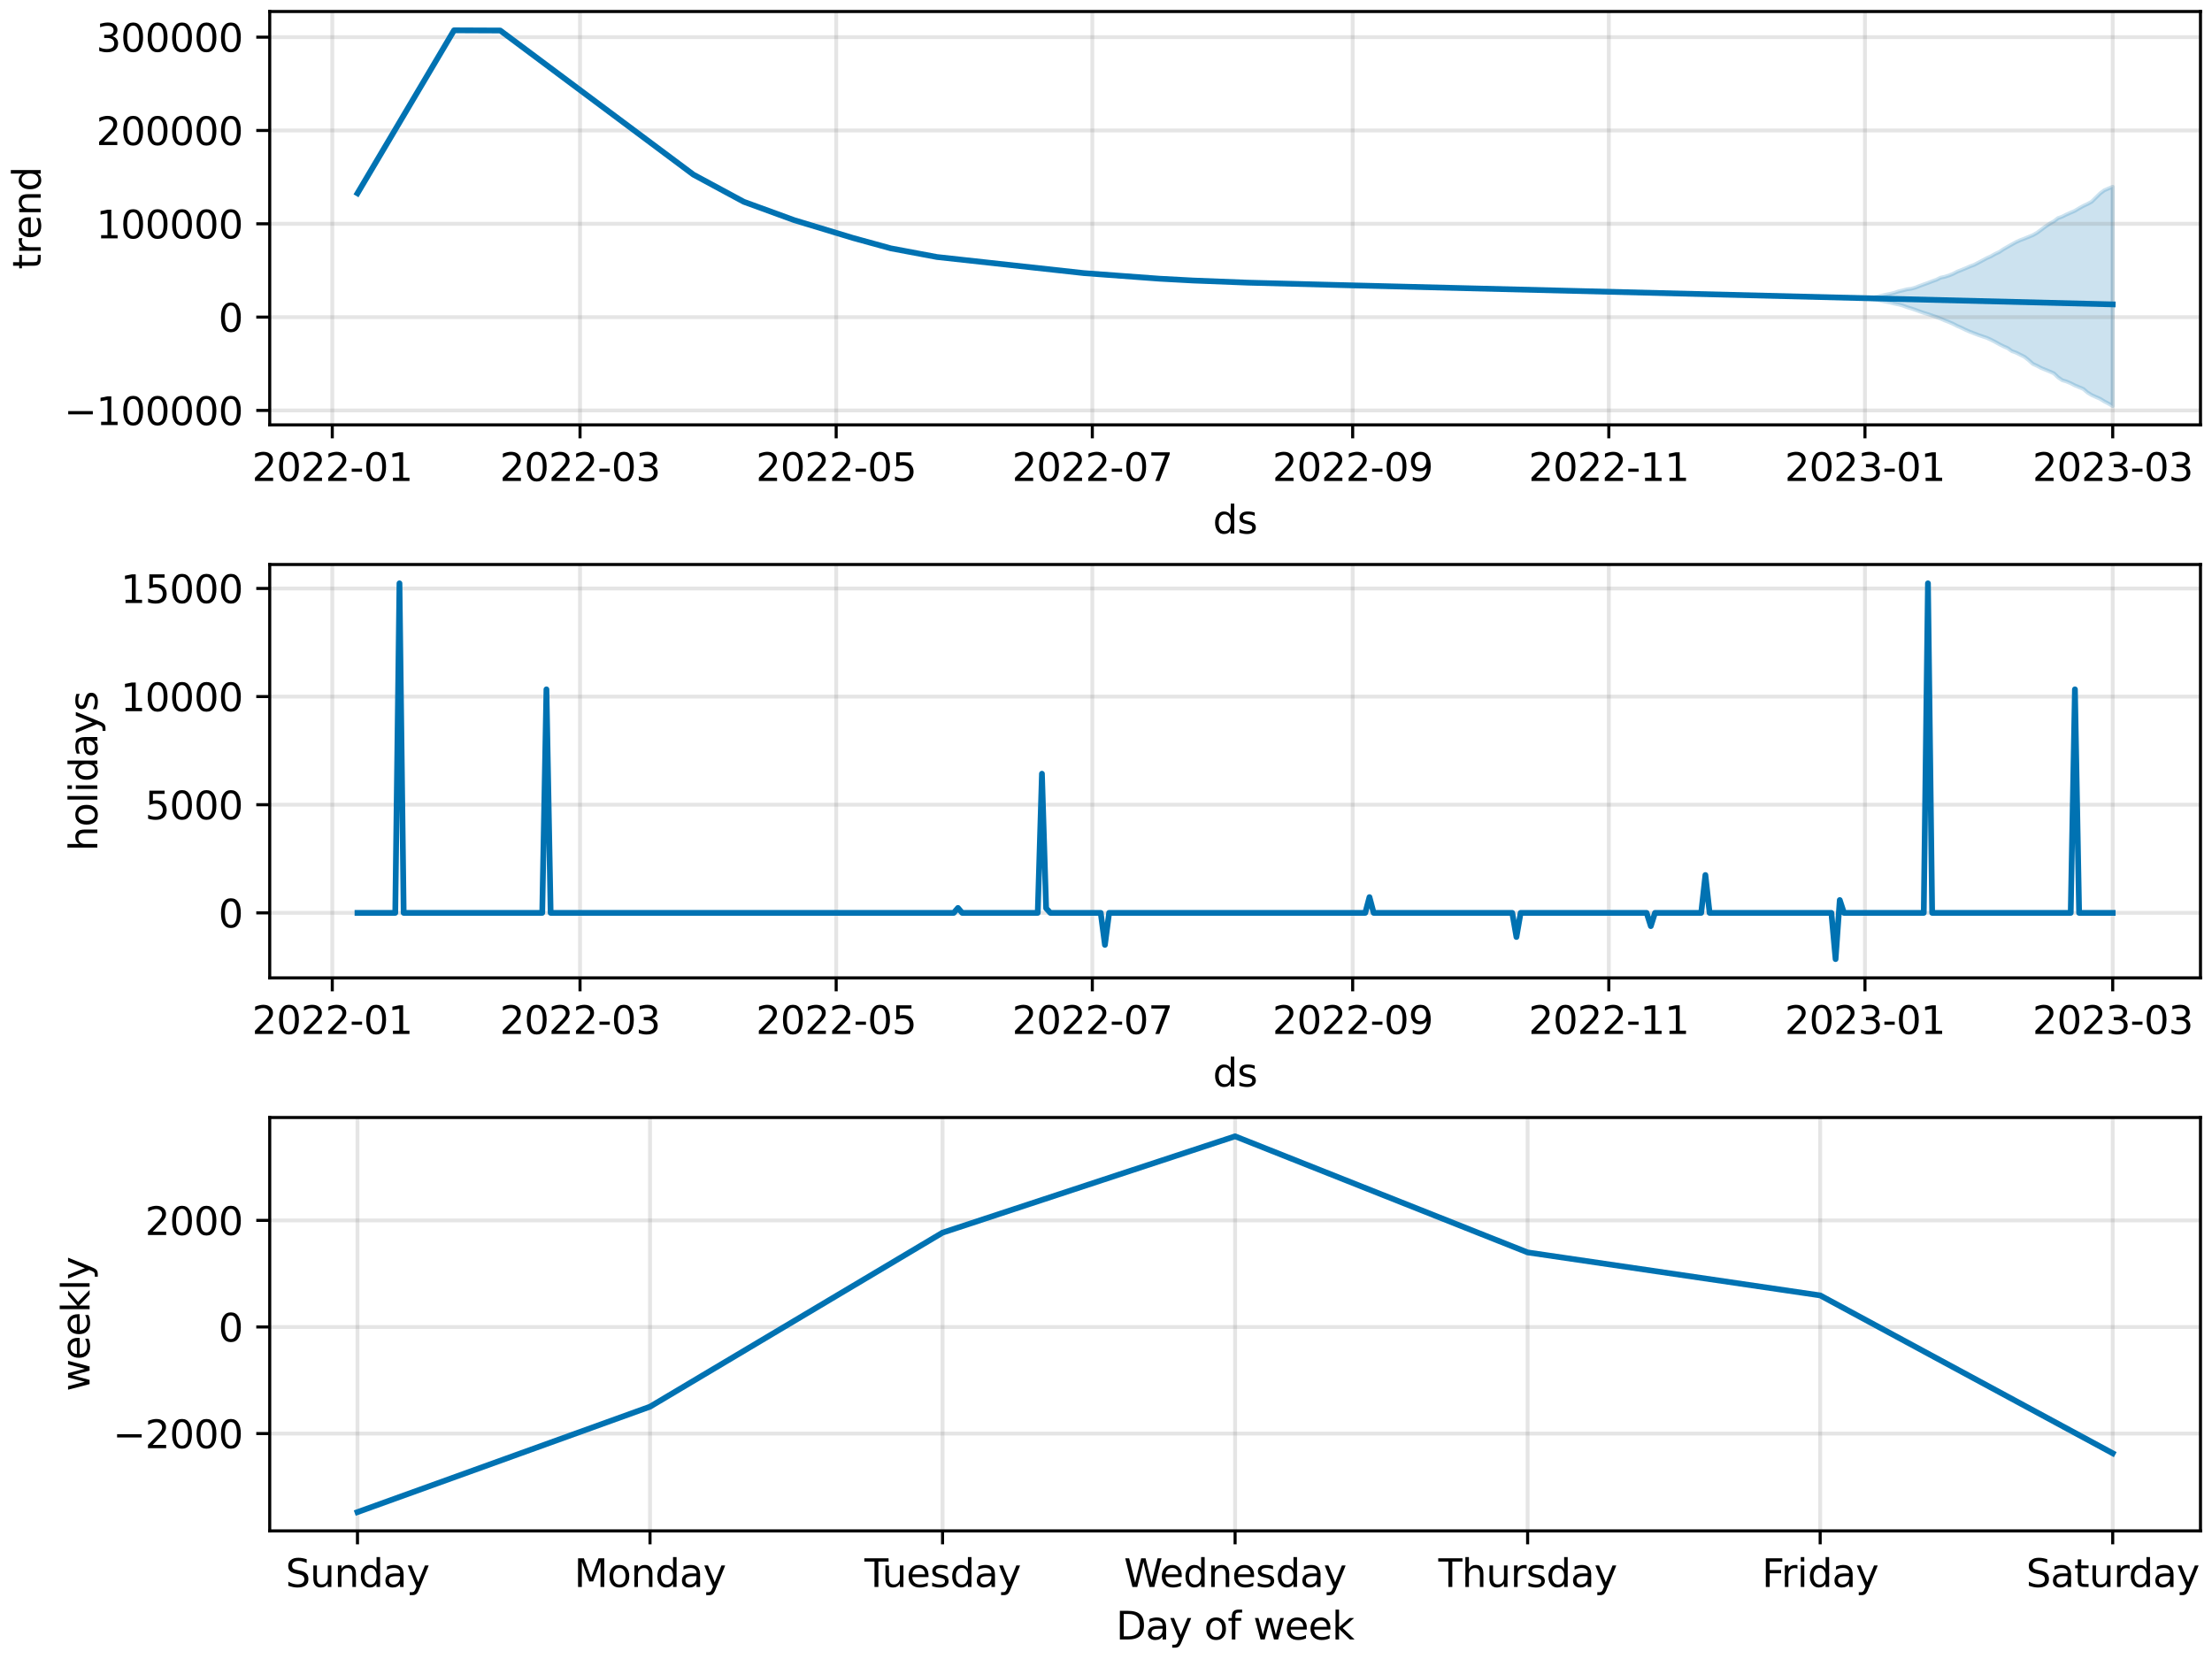 <?xml version="1.0" encoding="utf-8" standalone="no"?>
<!DOCTYPE svg PUBLIC "-//W3C//DTD SVG 1.1//EN"
  "http://www.w3.org/Graphics/SVG/1.1/DTD/svg11.dtd">
<svg xmlns:xlink="http://www.w3.org/1999/xlink" width="576pt" height="432pt" viewBox="0 0 576 432" xmlns="http://www.w3.org/2000/svg" version="1.1">
 <defs>
  <style type="text/css">*{stroke-linejoin: round; stroke-linecap: butt}</style>
 </defs>
 <g id="figure_1">
  <g id="patch_1">
   <path d="M 0 432 
L 576 432 
L 576 0 
L 0 0 
z
" style="fill: #ffffff"/>
  </g>
  <g id="axes_1">
   <g id="patch_2">
    <path d="M 70.233 110.644 
L 573 110.644 
L 573 3 
L 70.233 3 
z
" style="fill: #ffffff"/>
   </g>
   <g id="PolyCollection_1">
    <defs>
     <path id="m729b11b242" d="M 93.086 -381.664 
L 93.086 -381.664 
L 94.18 -383.509 
L 95.273 -385.354 
L 96.366 -387.2 
L 97.46 -389.045 
L 98.553 -390.89 
L 99.647 -392.736 
L 100.74 -394.581 
L 101.834 -396.427 
L 102.927 -398.272 
L 104.021 -400.117 
L 105.114 -401.963 
L 106.207 -403.808 
L 107.301 -405.653 
L 108.394 -407.499 
L 109.488 -409.344 
L 110.581 -411.189 
L 111.675 -413.035 
L 112.768 -414.88 
L 113.862 -416.725 
L 114.955 -418.571 
L 116.048 -420.416 
L 117.142 -422.262 
L 118.235 -424.107 
L 119.329 -424.102 
L 120.422 -424.097 
L 121.516 -424.093 
L 122.609 -424.088 
L 123.703 -424.083 
L 124.796 -424.078 
L 125.889 -424.074 
L 126.983 -424.069 
L 128.076 -424.064 
L 129.17 -424.059 
L 130.263 -424.054 
L 131.357 -423.239 
L 132.45 -422.423 
L 133.544 -421.607 
L 134.637 -420.791 
L 135.73 -419.975 
L 136.824 -419.159 
L 137.917 -418.343 
L 139.011 -417.527 
L 140.104 -416.711 
L 141.198 -415.895 
L 142.291 -415.079 
L 143.385 -414.263 
L 144.478 -413.447 
L 145.572 -412.631 
L 146.665 -411.816 
L 147.758 -411 
L 148.852 -410.184 
L 149.945 -409.368 
L 151.039 -408.552 
L 152.132 -407.736 
L 153.226 -406.92 
L 154.319 -406.104 
L 155.413 -405.288 
L 156.506 -404.472 
L 157.599 -403.656 
L 158.693 -402.84 
L 159.786 -402.024 
L 160.88 -401.209 
L 161.973 -400.393 
L 163.067 -399.577 
L 164.16 -398.761 
L 165.254 -397.945 
L 166.347 -397.129 
L 167.44 -396.313 
L 168.534 -395.497 
L 169.627 -394.682 
L 170.721 -393.866 
L 171.814 -393.051 
L 172.908 -392.236 
L 174.001 -391.42 
L 175.095 -390.605 
L 176.188 -389.79 
L 177.281 -388.975 
L 178.375 -388.159 
L 179.468 -387.344 
L 180.562 -386.529 
L 181.655 -385.939 
L 182.749 -385.35 
L 183.842 -384.761 
L 184.936 -384.172 
L 186.029 -383.582 
L 187.122 -382.993 
L 188.216 -382.404 
L 189.309 -381.815 
L 190.403 -381.225 
L 191.496 -380.636 
L 192.59 -380.047 
L 193.683 -379.458 
L 194.777 -379.053 
L 195.87 -378.649 
L 196.964 -378.245 
L 198.057 -377.841 
L 199.15 -377.437 
L 200.244 -377.033 
L 201.337 -376.629 
L 202.431 -376.225 
L 203.524 -375.821 
L 204.618 -375.417 
L 205.711 -375.013 
L 206.805 -374.674 
L 207.898 -374.335 
L 208.991 -373.996 
L 210.085 -373.657 
L 211.178 -373.318 
L 212.272 -372.979 
L 213.365 -372.64 
L 214.459 -372.301 
L 215.552 -371.961 
L 216.646 -371.622 
L 217.739 -371.283 
L 218.832 -370.972 
L 219.926 -370.661 
L 221.019 -370.349 
L 222.113 -370.038 
L 223.206 -369.727 
L 224.3 -369.416 
L 225.393 -369.104 
L 226.487 -368.793 
L 227.58 -368.482 
L 228.673 -368.17 
L 229.767 -367.859 
L 230.86 -367.548 
L 231.954 -367.334 
L 233.047 -367.121 
L 234.141 -366.907 
L 235.234 -366.694 
L 236.328 -366.48 
L 237.421 -366.267 
L 238.514 -366.053 
L 239.608 -365.84 
L 240.701 -365.626 
L 241.795 -365.413 
L 242.888 -365.199 
L 243.982 -365.076 
L 245.075 -364.953 
L 246.169 -364.83 
L 247.262 -364.707 
L 248.355 -364.584 
L 249.449 -364.462 
L 250.542 -364.339 
L 251.636 -364.216 
L 252.729 -364.093 
L 253.823 -363.97 
L 254.916 -363.847 
L 256.01 -363.724 
L 257.103 -363.603 
L 258.197 -363.483 
L 259.29 -363.362 
L 260.383 -363.242 
L 261.477 -363.121 
L 262.57 -363 
L 263.664 -362.88 
L 264.757 -362.759 
L 265.851 -362.639 
L 266.944 -362.518 
L 268.038 -362.397 
L 269.131 -362.278 
L 270.224 -362.159 
L 271.318 -362.04 
L 272.411 -361.921 
L 273.505 -361.802 
L 274.598 -361.683 
L 275.692 -361.564 
L 276.785 -361.445 
L 277.879 -361.326 
L 278.972 -361.207 
L 280.065 -361.088 
L 281.159 -360.969 
L 282.252 -360.882 
L 283.346 -360.795 
L 284.439 -360.708 
L 285.533 -360.621 
L 286.626 -360.534 
L 287.72 -360.447 
L 288.813 -360.36 
L 289.906 -360.273 
L 291 -360.187 
L 292.093 -360.1 
L 293.187 -360.013 
L 294.28 -359.94 
L 295.374 -359.867 
L 296.467 -359.794 
L 297.561 -359.721 
L 298.654 -359.648 
L 299.747 -359.574 
L 300.841 -359.501 
L 301.934 -359.428 
L 303.028 -359.355 
L 304.121 -359.282 
L 305.215 -359.209 
L 306.308 -359.158 
L 307.402 -359.107 
L 308.495 -359.056 
L 309.588 -359.005 
L 310.682 -358.954 
L 311.775 -358.903 
L 312.869 -358.852 
L 313.962 -358.801 
L 315.056 -358.75 
L 316.149 -358.699 
L 317.243 -358.648 
L 318.336 -358.597 
L 319.43 -358.564 
L 320.523 -358.531 
L 321.616 -358.498 
L 322.71 -358.465 
L 323.803 -358.432 
L 324.897 -358.399 
L 325.99 -358.366 
L 327.084 -358.333 
L 328.177 -358.3 
L 329.271 -358.266 
L 330.364 -358.233 
L 331.457 -358.206 
L 332.551 -358.179 
L 333.644 -358.151 
L 334.738 -358.124 
L 335.831 -358.097 
L 336.925 -358.069 
L 338.018 -358.042 
L 339.112 -358.015 
L 340.205 -357.987 
L 341.298 -357.96 
L 342.392 -357.933 
L 343.485 -357.905 
L 344.579 -357.878 
L 345.672 -357.851 
L 346.766 -357.823 
L 347.859 -357.796 
L 348.953 -357.769 
L 350.046 -357.741 
L 351.139 -357.714 
L 352.233 -357.687 
L 353.326 -357.659 
L 354.42 -357.632 
L 355.513 -357.605 
L 356.607 -357.577 
L 357.7 -357.55 
L 358.794 -357.523 
L 359.887 -357.495 
L 360.98 -357.468 
L 362.074 -357.441 
L 363.167 -357.413 
L 364.261 -357.386 
L 365.354 -357.359 
L 366.448 -357.331 
L 367.541 -357.304 
L 368.635 -357.277 
L 369.728 -357.249 
L 370.821 -357.222 
L 371.915 -357.195 
L 373.008 -357.167 
L 374.102 -357.14 
L 375.195 -357.113 
L 376.289 -357.085 
L 377.382 -357.058 
L 378.476 -357.031 
L 379.569 -357.003 
L 380.663 -356.976 
L 381.756 -356.949 
L 382.849 -356.921 
L 383.943 -356.894 
L 385.036 -356.867 
L 386.13 -356.839 
L 387.223 -356.812 
L 388.317 -356.785 
L 389.41 -356.757 
L 390.504 -356.73 
L 391.597 -356.703 
L 392.69 -356.675 
L 393.784 -356.648 
L 394.877 -356.621 
L 395.971 -356.593 
L 397.064 -356.566 
L 398.158 -356.539 
L 399.251 -356.512 
L 400.345 -356.484 
L 401.438 -356.457 
L 402.531 -356.43 
L 403.625 -356.402 
L 404.718 -356.375 
L 405.812 -356.348 
L 406.905 -356.32 
L 407.999 -356.293 
L 409.092 -356.266 
L 410.186 -356.238 
L 411.279 -356.211 
L 412.372 -356.184 
L 413.466 -356.156 
L 414.559 -356.129 
L 415.653 -356.102 
L 416.746 -356.074 
L 417.84 -356.047 
L 418.933 -356.02 
L 420.027 -355.992 
L 421.12 -355.965 
L 422.213 -355.938 
L 423.307 -355.91 
L 424.4 -355.883 
L 425.494 -355.856 
L 426.587 -355.828 
L 427.681 -355.801 
L 428.774 -355.774 
L 429.868 -355.746 
L 430.961 -355.719 
L 432.055 -355.692 
L 433.148 -355.664 
L 434.241 -355.637 
L 435.335 -355.61 
L 436.428 -355.583 
L 437.522 -355.555 
L 438.615 -355.528 
L 439.709 -355.501 
L 440.802 -355.473 
L 441.896 -355.446 
L 442.989 -355.419 
L 444.082 -355.391 
L 445.176 -355.364 
L 446.269 -355.337 
L 447.363 -355.309 
L 448.456 -355.282 
L 449.55 -355.255 
L 450.643 -355.227 
L 451.737 -355.2 
L 452.83 -355.173 
L 453.923 -355.145 
L 455.017 -355.118 
L 456.11 -355.091 
L 457.204 -355.063 
L 458.297 -355.036 
L 459.391 -355.009 
L 460.484 -354.981 
L 461.578 -354.954 
L 462.671 -354.927 
L 463.764 -354.899 
L 464.858 -354.872 
L 465.951 -354.845 
L 467.045 -354.817 
L 468.138 -354.79 
L 469.232 -354.763 
L 470.325 -354.735 
L 471.419 -354.708 
L 472.512 -354.681 
L 473.605 -354.654 
L 474.699 -354.626 
L 475.792 -354.599 
L 476.886 -354.572 
L 477.979 -354.544 
L 479.073 -354.517 
L 480.166 -354.49 
L 481.26 -354.462 
L 482.353 -354.435 
L 483.446 -354.408 
L 484.54 -354.38 
L 485.633 -354.331 
L 486.727 -354.206 
L 487.82 -354.074 
L 488.914 -353.914 
L 490.007 -353.662 
L 491.101 -353.433 
L 492.194 -353.211 
L 493.288 -352.941 
L 494.381 -352.72 
L 495.474 -352.432 
L 496.568 -352.019 
L 497.661 -351.691 
L 498.755 -351.324 
L 499.848 -350.918 
L 500.942 -350.529 
L 502.035 -350.207 
L 503.129 -349.826 
L 504.222 -349.448 
L 505.315 -349.035 
L 506.409 -348.558 
L 507.502 -348.14 
L 508.596 -347.666 
L 509.689 -347.1 
L 510.783 -346.621 
L 511.876 -346.084 
L 512.97 -345.617 
L 514.063 -345.194 
L 515.156 -344.771 
L 516.25 -344.39 
L 517.343 -344.034 
L 518.437 -343.533 
L 519.53 -342.972 
L 520.624 -342.356 
L 521.717 -341.812 
L 522.811 -341.338 
L 523.904 -340.561 
L 524.997 -340.167 
L 526.091 -339.62 
L 527.184 -339.073 
L 528.278 -338.208 
L 529.371 -337.227 
L 530.465 -336.732 
L 531.558 -336.153 
L 532.652 -335.705 
L 533.745 -335.263 
L 534.838 -334.779 
L 535.932 -333.734 
L 537.025 -332.985 
L 538.119 -332.653 
L 539.212 -332.192 
L 540.306 -331.628 
L 541.399 -331.173 
L 542.493 -330.72 
L 543.586 -329.791 
L 544.679 -329.116 
L 545.773 -328.624 
L 546.866 -328.149 
L 547.96 -327.471 
L 549.053 -326.907 
L 550.147 -326.249 
L 550.147 -383.369 
L 550.147 -383.369 
L 549.053 -382.921 
L 547.96 -382.452 
L 546.866 -381.638 
L 545.773 -380.564 
L 544.679 -379.479 
L 543.586 -378.886 
L 542.493 -378.377 
L 541.399 -377.77 
L 540.306 -377.114 
L 539.212 -376.637 
L 538.119 -376.16 
L 537.025 -375.607 
L 535.932 -375.212 
L 534.838 -374.386 
L 533.745 -373.768 
L 532.652 -373.031 
L 531.558 -372.211 
L 530.465 -371.401 
L 529.371 -370.78 
L 528.278 -370.328 
L 527.184 -369.881 
L 526.091 -369.469 
L 524.997 -368.975 
L 523.904 -368.372 
L 522.811 -367.752 
L 521.717 -367.127 
L 520.624 -366.398 
L 519.53 -365.883 
L 518.437 -365.265 
L 517.343 -364.78 
L 516.25 -364.187 
L 515.156 -363.603 
L 514.063 -363.036 
L 512.97 -362.636 
L 511.876 -362.154 
L 510.783 -361.705 
L 509.689 -361.282 
L 508.596 -360.707 
L 507.502 -360.271 
L 506.409 -359.929 
L 505.315 -359.689 
L 504.222 -359.145 
L 503.129 -358.764 
L 502.035 -358.33 
L 500.942 -357.939 
L 499.848 -357.541 
L 498.755 -357.107 
L 497.661 -356.805 
L 496.568 -356.665 
L 495.474 -356.376 
L 494.381 -356.129 
L 493.288 -355.746 
L 492.194 -355.486 
L 491.101 -355.274 
L 490.007 -355.019 
L 488.914 -354.74 
L 487.82 -354.528 
L 486.727 -354.418 
L 485.633 -354.357 
L 484.54 -354.38 
L 483.446 -354.408 
L 482.353 -354.435 
L 481.26 -354.462 
L 480.166 -354.49 
L 479.073 -354.517 
L 477.979 -354.544 
L 476.886 -354.572 
L 475.792 -354.599 
L 474.699 -354.626 
L 473.605 -354.654 
L 472.512 -354.681 
L 471.419 -354.708 
L 470.325 -354.735 
L 469.232 -354.763 
L 468.138 -354.79 
L 467.045 -354.817 
L 465.951 -354.845 
L 464.858 -354.872 
L 463.764 -354.899 
L 462.671 -354.927 
L 461.578 -354.954 
L 460.484 -354.981 
L 459.391 -355.009 
L 458.297 -355.036 
L 457.204 -355.063 
L 456.11 -355.091 
L 455.017 -355.118 
L 453.923 -355.145 
L 452.83 -355.173 
L 451.737 -355.2 
L 450.643 -355.227 
L 449.55 -355.255 
L 448.456 -355.282 
L 447.363 -355.309 
L 446.269 -355.337 
L 445.176 -355.364 
L 444.082 -355.391 
L 442.989 -355.419 
L 441.896 -355.446 
L 440.802 -355.473 
L 439.709 -355.501 
L 438.615 -355.528 
L 437.522 -355.555 
L 436.428 -355.583 
L 435.335 -355.61 
L 434.241 -355.637 
L 433.148 -355.664 
L 432.055 -355.692 
L 430.961 -355.719 
L 429.868 -355.746 
L 428.774 -355.774 
L 427.681 -355.801 
L 426.587 -355.828 
L 425.494 -355.856 
L 424.4 -355.883 
L 423.307 -355.91 
L 422.213 -355.938 
L 421.12 -355.965 
L 420.027 -355.992 
L 418.933 -356.02 
L 417.84 -356.047 
L 416.746 -356.074 
L 415.653 -356.102 
L 414.559 -356.129 
L 413.466 -356.156 
L 412.372 -356.184 
L 411.279 -356.211 
L 410.186 -356.238 
L 409.092 -356.266 
L 407.999 -356.293 
L 406.905 -356.32 
L 405.812 -356.348 
L 404.718 -356.375 
L 403.625 -356.402 
L 402.531 -356.43 
L 401.438 -356.457 
L 400.345 -356.484 
L 399.251 -356.512 
L 398.158 -356.539 
L 397.064 -356.566 
L 395.971 -356.593 
L 394.877 -356.621 
L 393.784 -356.648 
L 392.69 -356.675 
L 391.597 -356.703 
L 390.504 -356.73 
L 389.41 -356.757 
L 388.317 -356.785 
L 387.223 -356.812 
L 386.13 -356.839 
L 385.036 -356.867 
L 383.943 -356.894 
L 382.849 -356.921 
L 381.756 -356.949 
L 380.663 -356.976 
L 379.569 -357.003 
L 378.476 -357.031 
L 377.382 -357.058 
L 376.289 -357.085 
L 375.195 -357.113 
L 374.102 -357.14 
L 373.008 -357.167 
L 371.915 -357.195 
L 370.821 -357.222 
L 369.728 -357.249 
L 368.635 -357.277 
L 367.541 -357.304 
L 366.448 -357.331 
L 365.354 -357.359 
L 364.261 -357.386 
L 363.167 -357.413 
L 362.074 -357.441 
L 360.98 -357.468 
L 359.887 -357.495 
L 358.794 -357.523 
L 357.7 -357.55 
L 356.607 -357.577 
L 355.513 -357.605 
L 354.42 -357.632 
L 353.326 -357.659 
L 352.233 -357.687 
L 351.139 -357.714 
L 350.046 -357.741 
L 348.953 -357.769 
L 347.859 -357.796 
L 346.766 -357.823 
L 345.672 -357.851 
L 344.579 -357.878 
L 343.485 -357.905 
L 342.392 -357.933 
L 341.298 -357.96 
L 340.205 -357.987 
L 339.112 -358.015 
L 338.018 -358.042 
L 336.925 -358.069 
L 335.831 -358.097 
L 334.738 -358.124 
L 333.644 -358.151 
L 332.551 -358.179 
L 331.457 -358.206 
L 330.364 -358.233 
L 329.271 -358.266 
L 328.177 -358.3 
L 327.084 -358.333 
L 325.99 -358.366 
L 324.897 -358.399 
L 323.803 -358.432 
L 322.71 -358.465 
L 321.616 -358.498 
L 320.523 -358.531 
L 319.43 -358.564 
L 318.336 -358.597 
L 317.243 -358.648 
L 316.149 -358.699 
L 315.056 -358.75 
L 313.962 -358.801 
L 312.869 -358.852 
L 311.775 -358.903 
L 310.682 -358.954 
L 309.588 -359.005 
L 308.495 -359.056 
L 307.402 -359.107 
L 306.308 -359.158 
L 305.215 -359.209 
L 304.121 -359.282 
L 303.028 -359.355 
L 301.934 -359.428 
L 300.841 -359.501 
L 299.747 -359.574 
L 298.654 -359.648 
L 297.561 -359.721 
L 296.467 -359.794 
L 295.374 -359.867 
L 294.28 -359.94 
L 293.187 -360.013 
L 292.093 -360.1 
L 291 -360.187 
L 289.906 -360.273 
L 288.813 -360.36 
L 287.72 -360.447 
L 286.626 -360.534 
L 285.533 -360.621 
L 284.439 -360.708 
L 283.346 -360.795 
L 282.252 -360.882 
L 281.159 -360.969 
L 280.065 -361.088 
L 278.972 -361.207 
L 277.879 -361.326 
L 276.785 -361.445 
L 275.692 -361.564 
L 274.598 -361.683 
L 273.505 -361.802 
L 272.411 -361.921 
L 271.318 -362.04 
L 270.224 -362.159 
L 269.131 -362.278 
L 268.038 -362.397 
L 266.944 -362.518 
L 265.851 -362.639 
L 264.757 -362.759 
L 263.664 -362.88 
L 262.57 -363 
L 261.477 -363.121 
L 260.383 -363.242 
L 259.29 -363.362 
L 258.197 -363.483 
L 257.103 -363.603 
L 256.01 -363.724 
L 254.916 -363.847 
L 253.823 -363.97 
L 252.729 -364.093 
L 251.636 -364.216 
L 250.542 -364.339 
L 249.449 -364.462 
L 248.355 -364.584 
L 247.262 -364.707 
L 246.169 -364.83 
L 245.075 -364.953 
L 243.982 -365.076 
L 242.888 -365.199 
L 241.795 -365.413 
L 240.701 -365.626 
L 239.608 -365.84 
L 238.514 -366.053 
L 237.421 -366.267 
L 236.328 -366.48 
L 235.234 -366.694 
L 234.141 -366.907 
L 233.047 -367.121 
L 231.954 -367.334 
L 230.86 -367.548 
L 229.767 -367.859 
L 228.673 -368.17 
L 227.58 -368.482 
L 226.487 -368.793 
L 225.393 -369.104 
L 224.3 -369.416 
L 223.206 -369.727 
L 222.113 -370.038 
L 221.019 -370.349 
L 219.926 -370.661 
L 218.832 -370.972 
L 217.739 -371.283 
L 216.646 -371.622 
L 215.552 -371.961 
L 214.459 -372.301 
L 213.365 -372.64 
L 212.272 -372.979 
L 211.178 -373.318 
L 210.085 -373.657 
L 208.991 -373.996 
L 207.898 -374.335 
L 206.805 -374.674 
L 205.711 -375.013 
L 204.618 -375.417 
L 203.524 -375.821 
L 202.431 -376.225 
L 201.337 -376.629 
L 200.244 -377.033 
L 199.15 -377.437 
L 198.057 -377.841 
L 196.964 -378.245 
L 195.87 -378.649 
L 194.777 -379.053 
L 193.683 -379.458 
L 192.59 -380.047 
L 191.496 -380.636 
L 190.403 -381.225 
L 189.309 -381.815 
L 188.216 -382.404 
L 187.122 -382.993 
L 186.029 -383.582 
L 184.936 -384.172 
L 183.842 -384.761 
L 182.749 -385.35 
L 181.655 -385.939 
L 180.562 -386.529 
L 179.468 -387.344 
L 178.375 -388.159 
L 177.281 -388.975 
L 176.188 -389.79 
L 175.095 -390.605 
L 174.001 -391.42 
L 172.908 -392.236 
L 171.814 -393.051 
L 170.721 -393.866 
L 169.627 -394.682 
L 168.534 -395.497 
L 167.44 -396.313 
L 166.347 -397.129 
L 165.254 -397.945 
L 164.16 -398.761 
L 163.067 -399.577 
L 161.973 -400.393 
L 160.88 -401.209 
L 159.786 -402.024 
L 158.693 -402.84 
L 157.599 -403.656 
L 156.506 -404.472 
L 155.413 -405.288 
L 154.319 -406.104 
L 153.226 -406.92 
L 152.132 -407.736 
L 151.039 -408.552 
L 149.945 -409.368 
L 148.852 -410.184 
L 147.758 -411 
L 146.665 -411.816 
L 145.572 -412.631 
L 144.478 -413.447 
L 143.385 -414.263 
L 142.291 -415.079 
L 141.198 -415.895 
L 140.104 -416.711 
L 139.011 -417.527 
L 137.917 -418.343 
L 136.824 -419.159 
L 135.73 -419.975 
L 134.637 -420.791 
L 133.544 -421.607 
L 132.45 -422.423 
L 131.357 -423.239 
L 130.263 -424.054 
L 129.17 -424.059 
L 128.076 -424.064 
L 126.983 -424.069 
L 125.889 -424.074 
L 124.796 -424.078 
L 123.703 -424.083 
L 122.609 -424.088 
L 121.516 -424.093 
L 120.422 -424.097 
L 119.329 -424.102 
L 118.235 -424.107 
L 117.142 -422.262 
L 116.048 -420.416 
L 114.955 -418.571 
L 113.862 -416.725 
L 112.768 -414.88 
L 111.675 -413.035 
L 110.581 -411.189 
L 109.488 -409.344 
L 108.394 -407.499 
L 107.301 -405.653 
L 106.207 -403.808 
L 105.114 -401.963 
L 104.021 -400.117 
L 102.927 -398.272 
L 101.834 -396.427 
L 100.74 -394.581 
L 99.647 -392.736 
L 98.553 -390.89 
L 97.46 -389.045 
L 96.366 -387.2 
L 95.273 -385.354 
L 94.18 -383.509 
L 93.086 -381.664 
z
" style="stroke: #0072b2; stroke-opacity: 0.2"/>
    </defs>
    <g clip-path="url(#p4ebdd4e5a4)">
     <use xlink:href="#m729b11b242" x="0" y="432" style="fill: #0072b2; fill-opacity: 0.2; stroke: #0072b2; stroke-opacity: 0.2"/>
    </g>
   </g>
   <g id="matplotlib.axis_1">
    <g id="xtick_1">
     <g id="line2d_1">
      <path d="M 86.525 110.644 
L 86.525 3 
" clip-path="url(#p4ebdd4e5a4)" style="fill: none; stroke: #808080; stroke-opacity: 0.2; stroke-linecap: square"/>
     </g>
     <g id="line2d_2">
      <defs>
       <path id="m16ff696167" d="M 0 0 
L 0 3.5 
" style="stroke: #000000; stroke-width: 0.8"/>
      </defs>
      <g>
       <use xlink:href="#m16ff696167" x="86.525" y="110.644" style="stroke: #000000; stroke-width: 0.8"/>
      </g>
     </g>
     <g id="text_1">
      <!-- 2022-01 -->
      <g transform="translate(65.634 125.242) scale(0.1 -0.1)">
       <defs>
        <path id="DejaVuSans-32" d="M 1228 531 
L 3431 531 
L 3431 0 
L 469 0 
L 469 531 
Q 828 903 1448 1529 
Q 2069 2156 2228 2338 
Q 2531 2678 2651 2914 
Q 2772 3150 2772 3378 
Q 2772 3750 2511 3984 
Q 2250 4219 1831 4219 
Q 1534 4219 1204 4116 
Q 875 4013 500 3803 
L 500 4441 
Q 881 4594 1212 4672 
Q 1544 4750 1819 4750 
Q 2544 4750 2975 4387 
Q 3406 4025 3406 3419 
Q 3406 3131 3298 2873 
Q 3191 2616 2906 2266 
Q 2828 2175 2409 1742 
Q 1991 1309 1228 531 
z
" transform="scale(0.016)"/>
        <path id="DejaVuSans-30" d="M 2034 4250 
Q 1547 4250 1301 3770 
Q 1056 3291 1056 2328 
Q 1056 1369 1301 889 
Q 1547 409 2034 409 
Q 2525 409 2770 889 
Q 3016 1369 3016 2328 
Q 3016 3291 2770 3770 
Q 2525 4250 2034 4250 
z
M 2034 4750 
Q 2819 4750 3233 4129 
Q 3647 3509 3647 2328 
Q 3647 1150 3233 529 
Q 2819 -91 2034 -91 
Q 1250 -91 836 529 
Q 422 1150 422 2328 
Q 422 3509 836 4129 
Q 1250 4750 2034 4750 
z
" transform="scale(0.016)"/>
        <path id="DejaVuSans-2d" d="M 313 2009 
L 1997 2009 
L 1997 1497 
L 313 1497 
L 313 2009 
z
" transform="scale(0.016)"/>
        <path id="DejaVuSans-31" d="M 794 531 
L 1825 531 
L 1825 4091 
L 703 3866 
L 703 4441 
L 1819 4666 
L 2450 4666 
L 2450 531 
L 3481 531 
L 3481 0 
L 794 0 
L 794 531 
z
" transform="scale(0.016)"/>
       </defs>
       <use xlink:href="#DejaVuSans-32"/>
       <use xlink:href="#DejaVuSans-30" x="63.623"/>
       <use xlink:href="#DejaVuSans-32" x="127.246"/>
       <use xlink:href="#DejaVuSans-32" x="190.869"/>
       <use xlink:href="#DejaVuSans-2d" x="254.492"/>
       <use xlink:href="#DejaVuSans-30" x="290.576"/>
       <use xlink:href="#DejaVuSans-31" x="354.199"/>
      </g>
     </g>
    </g>
    <g id="xtick_2">
     <g id="line2d_3">
      <path d="M 151.039 110.644 
L 151.039 3 
" clip-path="url(#p4ebdd4e5a4)" style="fill: none; stroke: #808080; stroke-opacity: 0.2; stroke-linecap: square"/>
     </g>
     <g id="line2d_4">
      <g>
       <use xlink:href="#m16ff696167" x="151.039" y="110.644" style="stroke: #000000; stroke-width: 0.8"/>
      </g>
     </g>
     <g id="text_2">
      <!-- 2022-03 -->
      <g transform="translate(130.147 125.242) scale(0.1 -0.1)">
       <defs>
        <path id="DejaVuSans-33" d="M 2597 2516 
Q 3050 2419 3304 2112 
Q 3559 1806 3559 1356 
Q 3559 666 3084 287 
Q 2609 -91 1734 -91 
Q 1441 -91 1130 -33 
Q 819 25 488 141 
L 488 750 
Q 750 597 1062 519 
Q 1375 441 1716 441 
Q 2309 441 2620 675 
Q 2931 909 2931 1356 
Q 2931 1769 2642 2001 
Q 2353 2234 1838 2234 
L 1294 2234 
L 1294 2753 
L 1863 2753 
Q 2328 2753 2575 2939 
Q 2822 3125 2822 3475 
Q 2822 3834 2567 4026 
Q 2313 4219 1838 4219 
Q 1578 4219 1281 4162 
Q 984 4106 628 3988 
L 628 4550 
Q 988 4650 1302 4700 
Q 1616 4750 1894 4750 
Q 2613 4750 3031 4423 
Q 3450 4097 3450 3541 
Q 3450 3153 3228 2886 
Q 3006 2619 2597 2516 
z
" transform="scale(0.016)"/>
       </defs>
       <use xlink:href="#DejaVuSans-32"/>
       <use xlink:href="#DejaVuSans-30" x="63.623"/>
       <use xlink:href="#DejaVuSans-32" x="127.246"/>
       <use xlink:href="#DejaVuSans-32" x="190.869"/>
       <use xlink:href="#DejaVuSans-2d" x="254.492"/>
       <use xlink:href="#DejaVuSans-30" x="290.576"/>
       <use xlink:href="#DejaVuSans-33" x="354.199"/>
      </g>
     </g>
    </g>
    <g id="xtick_3">
     <g id="line2d_5">
      <path d="M 217.739 110.644 
L 217.739 3 
" clip-path="url(#p4ebdd4e5a4)" style="fill: none; stroke: #808080; stroke-opacity: 0.2; stroke-linecap: square"/>
     </g>
     <g id="line2d_6">
      <g>
       <use xlink:href="#m16ff696167" x="217.739" y="110.644" style="stroke: #000000; stroke-width: 0.8"/>
      </g>
     </g>
     <g id="text_3">
      <!-- 2022-05 -->
      <g transform="translate(196.848 125.242) scale(0.1 -0.1)">
       <defs>
        <path id="DejaVuSans-35" d="M 691 4666 
L 3169 4666 
L 3169 4134 
L 1269 4134 
L 1269 2991 
Q 1406 3038 1543 3061 
Q 1681 3084 1819 3084 
Q 2600 3084 3056 2656 
Q 3513 2228 3513 1497 
Q 3513 744 3044 326 
Q 2575 -91 1722 -91 
Q 1428 -91 1123 -41 
Q 819 9 494 109 
L 494 744 
Q 775 591 1075 516 
Q 1375 441 1709 441 
Q 2250 441 2565 725 
Q 2881 1009 2881 1497 
Q 2881 1984 2565 2268 
Q 2250 2553 1709 2553 
Q 1456 2553 1204 2497 
Q 953 2441 691 2322 
L 691 4666 
z
" transform="scale(0.016)"/>
       </defs>
       <use xlink:href="#DejaVuSans-32"/>
       <use xlink:href="#DejaVuSans-30" x="63.623"/>
       <use xlink:href="#DejaVuSans-32" x="127.246"/>
       <use xlink:href="#DejaVuSans-32" x="190.869"/>
       <use xlink:href="#DejaVuSans-2d" x="254.492"/>
       <use xlink:href="#DejaVuSans-30" x="290.576"/>
       <use xlink:href="#DejaVuSans-35" x="354.199"/>
      </g>
     </g>
    </g>
    <g id="xtick_4">
     <g id="line2d_7">
      <path d="M 284.439 110.644 
L 284.439 3 
" clip-path="url(#p4ebdd4e5a4)" style="fill: none; stroke: #808080; stroke-opacity: 0.2; stroke-linecap: square"/>
     </g>
     <g id="line2d_8">
      <g>
       <use xlink:href="#m16ff696167" x="284.439" y="110.644" style="stroke: #000000; stroke-width: 0.8"/>
      </g>
     </g>
     <g id="text_4">
      <!-- 2022-07 -->
      <g transform="translate(263.548 125.242) scale(0.1 -0.1)">
       <defs>
        <path id="DejaVuSans-37" d="M 525 4666 
L 3525 4666 
L 3525 4397 
L 1831 0 
L 1172 0 
L 2766 4134 
L 525 4134 
L 525 4666 
z
" transform="scale(0.016)"/>
       </defs>
       <use xlink:href="#DejaVuSans-32"/>
       <use xlink:href="#DejaVuSans-30" x="63.623"/>
       <use xlink:href="#DejaVuSans-32" x="127.246"/>
       <use xlink:href="#DejaVuSans-32" x="190.869"/>
       <use xlink:href="#DejaVuSans-2d" x="254.492"/>
       <use xlink:href="#DejaVuSans-30" x="290.576"/>
       <use xlink:href="#DejaVuSans-37" x="354.199"/>
      </g>
     </g>
    </g>
    <g id="xtick_5">
     <g id="line2d_9">
      <path d="M 352.233 110.644 
L 352.233 3 
" clip-path="url(#p4ebdd4e5a4)" style="fill: none; stroke: #808080; stroke-opacity: 0.2; stroke-linecap: square"/>
     </g>
     <g id="line2d_10">
      <g>
       <use xlink:href="#m16ff696167" x="352.233" y="110.644" style="stroke: #000000; stroke-width: 0.8"/>
      </g>
     </g>
     <g id="text_5">
      <!-- 2022-09 -->
      <g transform="translate(331.342 125.242) scale(0.1 -0.1)">
       <defs>
        <path id="DejaVuSans-39" d="M 703 97 
L 703 672 
Q 941 559 1184 500 
Q 1428 441 1663 441 
Q 2288 441 2617 861 
Q 2947 1281 2994 2138 
Q 2813 1869 2534 1725 
Q 2256 1581 1919 1581 
Q 1219 1581 811 2004 
Q 403 2428 403 3163 
Q 403 3881 828 4315 
Q 1253 4750 1959 4750 
Q 2769 4750 3195 4129 
Q 3622 3509 3622 2328 
Q 3622 1225 3098 567 
Q 2575 -91 1691 -91 
Q 1453 -91 1209 -44 
Q 966 3 703 97 
z
M 1959 2075 
Q 2384 2075 2632 2365 
Q 2881 2656 2881 3163 
Q 2881 3666 2632 3958 
Q 2384 4250 1959 4250 
Q 1534 4250 1286 3958 
Q 1038 3666 1038 3163 
Q 1038 2656 1286 2365 
Q 1534 2075 1959 2075 
z
" transform="scale(0.016)"/>
       </defs>
       <use xlink:href="#DejaVuSans-32"/>
       <use xlink:href="#DejaVuSans-30" x="63.623"/>
       <use xlink:href="#DejaVuSans-32" x="127.246"/>
       <use xlink:href="#DejaVuSans-32" x="190.869"/>
       <use xlink:href="#DejaVuSans-2d" x="254.492"/>
       <use xlink:href="#DejaVuSans-30" x="290.576"/>
       <use xlink:href="#DejaVuSans-39" x="354.199"/>
      </g>
     </g>
    </g>
    <g id="xtick_6">
     <g id="line2d_11">
      <path d="M 418.933 110.644 
L 418.933 3 
" clip-path="url(#p4ebdd4e5a4)" style="fill: none; stroke: #808080; stroke-opacity: 0.2; stroke-linecap: square"/>
     </g>
     <g id="line2d_12">
      <g>
       <use xlink:href="#m16ff696167" x="418.933" y="110.644" style="stroke: #000000; stroke-width: 0.8"/>
      </g>
     </g>
     <g id="text_6">
      <!-- 2022-11 -->
      <g transform="translate(398.042 125.242) scale(0.1 -0.1)">
       <use xlink:href="#DejaVuSans-32"/>
       <use xlink:href="#DejaVuSans-30" x="63.623"/>
       <use xlink:href="#DejaVuSans-32" x="127.246"/>
       <use xlink:href="#DejaVuSans-32" x="190.869"/>
       <use xlink:href="#DejaVuSans-2d" x="254.492"/>
       <use xlink:href="#DejaVuSans-31" x="290.576"/>
       <use xlink:href="#DejaVuSans-31" x="354.199"/>
      </g>
     </g>
    </g>
    <g id="xtick_7">
     <g id="line2d_13">
      <path d="M 485.633 110.644 
L 485.633 3 
" clip-path="url(#p4ebdd4e5a4)" style="fill: none; stroke: #808080; stroke-opacity: 0.2; stroke-linecap: square"/>
     </g>
     <g id="line2d_14">
      <g>
       <use xlink:href="#m16ff696167" x="485.633" y="110.644" style="stroke: #000000; stroke-width: 0.8"/>
      </g>
     </g>
     <g id="text_7">
      <!-- 2023-01 -->
      <g transform="translate(464.742 125.242) scale(0.1 -0.1)">
       <use xlink:href="#DejaVuSans-32"/>
       <use xlink:href="#DejaVuSans-30" x="63.623"/>
       <use xlink:href="#DejaVuSans-32" x="127.246"/>
       <use xlink:href="#DejaVuSans-33" x="190.869"/>
       <use xlink:href="#DejaVuSans-2d" x="254.492"/>
       <use xlink:href="#DejaVuSans-30" x="290.576"/>
       <use xlink:href="#DejaVuSans-31" x="354.199"/>
      </g>
     </g>
    </g>
    <g id="xtick_8">
     <g id="line2d_15">
      <path d="M 550.147 110.644 
L 550.147 3 
" clip-path="url(#p4ebdd4e5a4)" style="fill: none; stroke: #808080; stroke-opacity: 0.2; stroke-linecap: square"/>
     </g>
     <g id="line2d_16">
      <g>
       <use xlink:href="#m16ff696167" x="550.147" y="110.644" style="stroke: #000000; stroke-width: 0.8"/>
      </g>
     </g>
     <g id="text_8">
      <!-- 2023-03 -->
      <g transform="translate(529.255 125.242) scale(0.1 -0.1)">
       <use xlink:href="#DejaVuSans-32"/>
       <use xlink:href="#DejaVuSans-30" x="63.623"/>
       <use xlink:href="#DejaVuSans-32" x="127.246"/>
       <use xlink:href="#DejaVuSans-33" x="190.869"/>
       <use xlink:href="#DejaVuSans-2d" x="254.492"/>
       <use xlink:href="#DejaVuSans-30" x="290.576"/>
       <use xlink:href="#DejaVuSans-33" x="354.199"/>
      </g>
     </g>
    </g>
    <g id="text_9">
     <!-- ds -->
     <g transform="translate(315.837 138.92) scale(0.1 -0.1)">
      <defs>
       <path id="DejaVuSans-64" d="M 2906 2969 
L 2906 4863 
L 3481 4863 
L 3481 0 
L 2906 0 
L 2906 525 
Q 2725 213 2448 61 
Q 2172 -91 1784 -91 
Q 1150 -91 751 415 
Q 353 922 353 1747 
Q 353 2572 751 3078 
Q 1150 3584 1784 3584 
Q 2172 3584 2448 3432 
Q 2725 3281 2906 2969 
z
M 947 1747 
Q 947 1113 1208 752 
Q 1469 391 1925 391 
Q 2381 391 2643 752 
Q 2906 1113 2906 1747 
Q 2906 2381 2643 2742 
Q 2381 3103 1925 3103 
Q 1469 3103 1208 2742 
Q 947 2381 947 1747 
z
" transform="scale(0.016)"/>
       <path id="DejaVuSans-73" d="M 2834 3397 
L 2834 2853 
Q 2591 2978 2328 3040 
Q 2066 3103 1784 3103 
Q 1356 3103 1142 2972 
Q 928 2841 928 2578 
Q 928 2378 1081 2264 
Q 1234 2150 1697 2047 
L 1894 2003 
Q 2506 1872 2764 1633 
Q 3022 1394 3022 966 
Q 3022 478 2636 193 
Q 2250 -91 1575 -91 
Q 1294 -91 989 -36 
Q 684 19 347 128 
L 347 722 
Q 666 556 975 473 
Q 1284 391 1588 391 
Q 1994 391 2212 530 
Q 2431 669 2431 922 
Q 2431 1156 2273 1281 
Q 2116 1406 1581 1522 
L 1381 1569 
Q 847 1681 609 1914 
Q 372 2147 372 2553 
Q 372 3047 722 3315 
Q 1072 3584 1716 3584 
Q 2034 3584 2315 3537 
Q 2597 3491 2834 3397 
z
" transform="scale(0.016)"/>
      </defs>
      <use xlink:href="#DejaVuSans-64"/>
      <use xlink:href="#DejaVuSans-73" x="63.477"/>
     </g>
    </g>
   </g>
   <g id="matplotlib.axis_2">
    <g id="ytick_1">
     <g id="line2d_17">
      <path d="M 70.233 106.881 
L 573 106.881 
" clip-path="url(#p4ebdd4e5a4)" style="fill: none; stroke: #808080; stroke-opacity: 0.2; stroke-linecap: square"/>
     </g>
     <g id="line2d_18">
      <defs>
       <path id="m1505d464c2" d="M 0 0 
L -3.5 0 
" style="stroke: #000000; stroke-width: 0.8"/>
      </defs>
      <g>
       <use xlink:href="#m1505d464c2" x="70.233" y="106.881" style="stroke: #000000; stroke-width: 0.8"/>
      </g>
     </g>
     <g id="text_10">
      <!-- −100000 -->
      <g transform="translate(16.678 110.681) scale(0.1 -0.1)">
       <defs>
        <path id="DejaVuSans-2212" d="M 678 2272 
L 4684 2272 
L 4684 1741 
L 678 1741 
L 678 2272 
z
" transform="scale(0.016)"/>
       </defs>
       <use xlink:href="#DejaVuSans-2212"/>
       <use xlink:href="#DejaVuSans-31" x="83.789"/>
       <use xlink:href="#DejaVuSans-30" x="147.412"/>
       <use xlink:href="#DejaVuSans-30" x="211.035"/>
       <use xlink:href="#DejaVuSans-30" x="274.658"/>
       <use xlink:href="#DejaVuSans-30" x="338.281"/>
       <use xlink:href="#DejaVuSans-30" x="401.904"/>
      </g>
     </g>
    </g>
    <g id="ytick_2">
     <g id="line2d_19">
      <path d="M 70.233 82.578 
L 573 82.578 
" clip-path="url(#p4ebdd4e5a4)" style="fill: none; stroke: #808080; stroke-opacity: 0.2; stroke-linecap: square"/>
     </g>
     <g id="line2d_20">
      <g>
       <use xlink:href="#m1505d464c2" x="70.233" y="82.578" style="stroke: #000000; stroke-width: 0.8"/>
      </g>
     </g>
     <g id="text_11">
      <!-- 0 -->
      <g transform="translate(56.871 86.378) scale(0.1 -0.1)">
       <use xlink:href="#DejaVuSans-30"/>
      </g>
     </g>
    </g>
    <g id="ytick_3">
     <g id="line2d_21">
      <path d="M 70.233 58.276 
L 573 58.276 
" clip-path="url(#p4ebdd4e5a4)" style="fill: none; stroke: #808080; stroke-opacity: 0.2; stroke-linecap: square"/>
     </g>
     <g id="line2d_22">
      <g>
       <use xlink:href="#m1505d464c2" x="70.233" y="58.276" style="stroke: #000000; stroke-width: 0.8"/>
      </g>
     </g>
     <g id="text_12">
      <!-- 100000 -->
      <g transform="translate(25.058 62.075) scale(0.1 -0.1)">
       <use xlink:href="#DejaVuSans-31"/>
       <use xlink:href="#DejaVuSans-30" x="63.623"/>
       <use xlink:href="#DejaVuSans-30" x="127.246"/>
       <use xlink:href="#DejaVuSans-30" x="190.869"/>
       <use xlink:href="#DejaVuSans-30" x="254.492"/>
       <use xlink:href="#DejaVuSans-30" x="318.115"/>
      </g>
     </g>
    </g>
    <g id="ytick_4">
     <g id="line2d_23">
      <path d="M 70.233 33.973 
L 573 33.973 
" clip-path="url(#p4ebdd4e5a4)" style="fill: none; stroke: #808080; stroke-opacity: 0.2; stroke-linecap: square"/>
     </g>
     <g id="line2d_24">
      <g>
       <use xlink:href="#m1505d464c2" x="70.233" y="33.973" style="stroke: #000000; stroke-width: 0.8"/>
      </g>
     </g>
     <g id="text_13">
      <!-- 200000 -->
      <g transform="translate(25.058 37.772) scale(0.1 -0.1)">
       <use xlink:href="#DejaVuSans-32"/>
       <use xlink:href="#DejaVuSans-30" x="63.623"/>
       <use xlink:href="#DejaVuSans-30" x="127.246"/>
       <use xlink:href="#DejaVuSans-30" x="190.869"/>
       <use xlink:href="#DejaVuSans-30" x="254.492"/>
       <use xlink:href="#DejaVuSans-30" x="318.115"/>
      </g>
     </g>
    </g>
    <g id="ytick_5">
     <g id="line2d_25">
      <path d="M 70.233 9.67 
L 573 9.67 
" clip-path="url(#p4ebdd4e5a4)" style="fill: none; stroke: #808080; stroke-opacity: 0.2; stroke-linecap: square"/>
     </g>
     <g id="line2d_26">
      <g>
       <use xlink:href="#m1505d464c2" x="70.233" y="9.67" style="stroke: #000000; stroke-width: 0.8"/>
      </g>
     </g>
     <g id="text_14">
      <!-- 300000 -->
      <g transform="translate(25.058 13.469) scale(0.1 -0.1)">
       <use xlink:href="#DejaVuSans-33"/>
       <use xlink:href="#DejaVuSans-30" x="63.623"/>
       <use xlink:href="#DejaVuSans-30" x="127.246"/>
       <use xlink:href="#DejaVuSans-30" x="190.869"/>
       <use xlink:href="#DejaVuSans-30" x="254.492"/>
       <use xlink:href="#DejaVuSans-30" x="318.115"/>
      </g>
     </g>
    </g>
    <g id="text_15">
     <!-- trend -->
     <g transform="translate(10.599 70.145) rotate(-90) scale(0.1 -0.1)">
      <defs>
       <path id="DejaVuSans-74" d="M 1172 4494 
L 1172 3500 
L 2356 3500 
L 2356 3053 
L 1172 3053 
L 1172 1153 
Q 1172 725 1289 603 
Q 1406 481 1766 481 
L 2356 481 
L 2356 0 
L 1766 0 
Q 1100 0 847 248 
Q 594 497 594 1153 
L 594 3053 
L 172 3053 
L 172 3500 
L 594 3500 
L 594 4494 
L 1172 4494 
z
" transform="scale(0.016)"/>
       <path id="DejaVuSans-72" d="M 2631 2963 
Q 2534 3019 2420 3045 
Q 2306 3072 2169 3072 
Q 1681 3072 1420 2755 
Q 1159 2438 1159 1844 
L 1159 0 
L 581 0 
L 581 3500 
L 1159 3500 
L 1159 2956 
Q 1341 3275 1631 3429 
Q 1922 3584 2338 3584 
Q 2397 3584 2469 3576 
Q 2541 3569 2628 3553 
L 2631 2963 
z
" transform="scale(0.016)"/>
       <path id="DejaVuSans-65" d="M 3597 1894 
L 3597 1613 
L 953 1613 
Q 991 1019 1311 708 
Q 1631 397 2203 397 
Q 2534 397 2845 478 
Q 3156 559 3463 722 
L 3463 178 
Q 3153 47 2828 -22 
Q 2503 -91 2169 -91 
Q 1331 -91 842 396 
Q 353 884 353 1716 
Q 353 2575 817 3079 
Q 1281 3584 2069 3584 
Q 2775 3584 3186 3129 
Q 3597 2675 3597 1894 
z
M 3022 2063 
Q 3016 2534 2758 2815 
Q 2500 3097 2075 3097 
Q 1594 3097 1305 2825 
Q 1016 2553 972 2059 
L 3022 2063 
z
" transform="scale(0.016)"/>
       <path id="DejaVuSans-6e" d="M 3513 2113 
L 3513 0 
L 2938 0 
L 2938 2094 
Q 2938 2591 2744 2837 
Q 2550 3084 2163 3084 
Q 1697 3084 1428 2787 
Q 1159 2491 1159 1978 
L 1159 0 
L 581 0 
L 581 3500 
L 1159 3500 
L 1159 2956 
Q 1366 3272 1645 3428 
Q 1925 3584 2291 3584 
Q 2894 3584 3203 3211 
Q 3513 2838 3513 2113 
z
" transform="scale(0.016)"/>
      </defs>
      <use xlink:href="#DejaVuSans-74"/>
      <use xlink:href="#DejaVuSans-72" x="39.209"/>
      <use xlink:href="#DejaVuSans-65" x="78.072"/>
      <use xlink:href="#DejaVuSans-6e" x="139.596"/>
      <use xlink:href="#DejaVuSans-64" x="202.975"/>
     </g>
    </g>
   </g>
   <g id="line2d_27">
    <path d="M 93.086 50.336 
L 118.235 7.893 
L 130.263 7.946 
L 180.562 45.471 
L 193.683 52.542 
L 206.805 57.326 
L 222.113 61.962 
L 231.954 64.666 
L 243.982 66.924 
L 282.252 71.118 
L 301.934 72.572 
L 310.682 73.046 
L 324.897 73.601 
L 351.139 74.286 
L 550.147 79.259 
L 550.147 79.259 
" clip-path="url(#p4ebdd4e5a4)" style="fill: none; stroke: #0072b2; stroke-width: 1.5; stroke-linecap: square"/>
   </g>
   <g id="patch_3">
    <path d="M 70.233 110.644 
L 70.233 3 
" style="fill: none; stroke: #000000; stroke-width: 0.8; stroke-linejoin: miter; stroke-linecap: square"/>
   </g>
   <g id="patch_4">
    <path d="M 573 110.644 
L 573 3 
" style="fill: none; stroke: #000000; stroke-width: 0.8; stroke-linejoin: miter; stroke-linecap: square"/>
   </g>
   <g id="patch_5">
    <path d="M 70.233 110.644 
L 573 110.644 
" style="fill: none; stroke: #000000; stroke-width: 0.8; stroke-linejoin: miter; stroke-linecap: square"/>
   </g>
   <g id="patch_6">
    <path d="M 70.233 3 
L 573 3 
" style="fill: none; stroke: #000000; stroke-width: 0.8; stroke-linejoin: miter; stroke-linecap: square"/>
   </g>
  </g>
  <g id="axes_2">
   <g id="patch_7">
    <path d="M 70.233 254.644 
L 573 254.644 
L 573 147 
L 70.233 147 
z
" style="fill: #ffffff"/>
   </g>
   <g id="PolyCollection_2">
    <defs>
     <path id="m4e61bd08fc" d="M 93.086 -194.292 
L 93.086 -194.292 
L 94.18 -194.292 
L 95.273 -194.292 
L 96.366 -194.292 
L 97.46 -194.292 
L 98.553 -194.292 
L 99.647 -194.292 
L 100.74 -194.292 
L 101.834 -194.292 
L 102.927 -194.292 
L 104.021 -280.107 
L 105.114 -194.292 
L 106.207 -194.292 
L 107.301 -194.292 
L 108.394 -194.292 
L 109.488 -194.292 
L 110.581 -194.292 
L 111.675 -194.292 
L 112.768 -194.292 
L 113.862 -194.292 
L 114.955 -194.292 
L 116.048 -194.292 
L 117.142 -194.292 
L 118.235 -194.292 
L 119.329 -194.292 
L 120.422 -194.292 
L 121.516 -194.292 
L 122.609 -194.292 
L 123.703 -194.292 
L 124.796 -194.292 
L 125.889 -194.292 
L 126.983 -194.292 
L 128.076 -194.292 
L 129.17 -194.292 
L 130.263 -194.292 
L 131.357 -194.292 
L 132.45 -194.292 
L 133.544 -194.292 
L 134.637 -194.292 
L 135.73 -194.292 
L 136.824 -194.292 
L 137.917 -194.292 
L 139.011 -194.292 
L 140.104 -194.292 
L 141.198 -194.292 
L 142.291 -252.496 
L 143.385 -194.292 
L 144.478 -194.292 
L 145.572 -194.292 
L 146.665 -194.292 
L 147.758 -194.292 
L 148.852 -194.292 
L 149.945 -194.292 
L 151.039 -194.292 
L 152.132 -194.292 
L 153.226 -194.292 
L 154.319 -194.292 
L 155.413 -194.292 
L 156.506 -194.292 
L 157.599 -194.292 
L 158.693 -194.292 
L 159.786 -194.292 
L 160.88 -194.292 
L 161.973 -194.292 
L 163.067 -194.292 
L 164.16 -194.292 
L 165.254 -194.292 
L 166.347 -194.292 
L 167.44 -194.292 
L 168.534 -194.292 
L 169.627 -194.292 
L 170.721 -194.292 
L 171.814 -194.292 
L 172.908 -194.292 
L 174.001 -194.292 
L 175.095 -194.292 
L 176.188 -194.292 
L 177.281 -194.292 
L 178.375 -194.292 
L 179.468 -194.292 
L 180.562 -194.292 
L 181.655 -194.292 
L 182.749 -194.292 
L 183.842 -194.292 
L 184.936 -194.292 
L 186.029 -194.292 
L 187.122 -194.292 
L 188.216 -194.292 
L 189.309 -194.292 
L 190.403 -194.292 
L 191.496 -194.292 
L 192.59 -194.292 
L 193.683 -194.292 
L 194.777 -194.292 
L 195.87 -194.292 
L 196.964 -194.292 
L 198.057 -194.292 
L 199.15 -194.292 
L 200.244 -194.292 
L 201.337 -194.292 
L 202.431 -194.292 
L 203.524 -194.292 
L 204.618 -194.292 
L 205.711 -194.292 
L 206.805 -194.292 
L 207.898 -194.292 
L 208.991 -194.292 
L 210.085 -194.292 
L 211.178 -194.292 
L 212.272 -194.292 
L 213.365 -194.292 
L 214.459 -194.292 
L 215.552 -194.292 
L 216.646 -194.292 
L 217.739 -194.292 
L 218.832 -194.292 
L 219.926 -194.292 
L 221.019 -194.292 
L 222.113 -194.292 
L 223.206 -194.292 
L 224.3 -194.292 
L 225.393 -194.292 
L 226.487 -194.292 
L 227.58 -194.292 
L 228.673 -194.292 
L 229.767 -194.292 
L 230.86 -194.292 
L 231.954 -194.292 
L 233.047 -194.292 
L 234.141 -194.292 
L 235.234 -194.292 
L 236.328 -194.292 
L 237.421 -194.292 
L 238.514 -194.292 
L 239.608 -194.292 
L 240.701 -194.292 
L 241.795 -194.292 
L 242.888 -194.292 
L 243.982 -194.292 
L 245.075 -194.292 
L 246.169 -194.292 
L 247.262 -194.292 
L 248.355 -194.292 
L 249.449 -195.577 
L 250.542 -194.292 
L 251.636 -194.292 
L 252.729 -194.292 
L 253.823 -194.292 
L 254.916 -194.292 
L 256.01 -194.292 
L 257.103 -194.292 
L 258.197 -194.292 
L 259.29 -194.292 
L 260.383 -194.292 
L 261.477 -194.292 
L 262.57 -194.292 
L 263.664 -194.292 
L 264.757 -194.292 
L 265.851 -194.292 
L 266.944 -194.292 
L 268.038 -194.292 
L 269.131 -194.292 
L 270.224 -194.292 
L 271.318 -230.528 
L 272.411 -195.496 
L 273.505 -194.292 
L 274.598 -194.292 
L 275.692 -194.292 
L 276.785 -194.292 
L 277.879 -194.292 
L 278.972 -194.292 
L 280.065 -194.292 
L 281.159 -194.292 
L 282.252 -194.292 
L 283.346 -194.292 
L 284.439 -194.292 
L 285.533 -194.292 
L 286.626 -194.292 
L 287.72 -185.955 
L 288.813 -194.292 
L 289.906 -194.292 
L 291 -194.292 
L 292.093 -194.292 
L 293.187 -194.292 
L 294.28 -194.292 
L 295.374 -194.292 
L 296.467 -194.292 
L 297.561 -194.292 
L 298.654 -194.292 
L 299.747 -194.292 
L 300.841 -194.292 
L 301.934 -194.292 
L 303.028 -194.292 
L 304.121 -194.292 
L 305.215 -194.292 
L 306.308 -194.292 
L 307.402 -194.292 
L 308.495 -194.292 
L 309.588 -194.292 
L 310.682 -194.292 
L 311.775 -194.292 
L 312.869 -194.292 
L 313.962 -194.292 
L 315.056 -194.292 
L 316.149 -194.292 
L 317.243 -194.292 
L 318.336 -194.292 
L 319.43 -194.292 
L 320.523 -194.292 
L 321.616 -194.292 
L 322.71 -194.292 
L 323.803 -194.292 
L 324.897 -194.292 
L 325.99 -194.292 
L 327.084 -194.292 
L 328.177 -194.292 
L 329.271 -194.292 
L 330.364 -194.292 
L 331.457 -194.292 
L 332.551 -194.292 
L 333.644 -194.292 
L 334.738 -194.292 
L 335.831 -194.292 
L 336.925 -194.292 
L 338.018 -194.292 
L 339.112 -194.292 
L 340.205 -194.292 
L 341.298 -194.292 
L 342.392 -194.292 
L 343.485 -194.292 
L 344.579 -194.292 
L 345.672 -194.292 
L 346.766 -194.292 
L 347.859 -194.292 
L 348.953 -194.292 
L 350.046 -194.292 
L 351.139 -194.292 
L 352.233 -194.292 
L 353.326 -194.292 
L 354.42 -194.292 
L 355.513 -194.292 
L 356.607 -198.39 
L 357.7 -194.292 
L 358.794 -194.292 
L 359.887 -194.292 
L 360.98 -194.292 
L 362.074 -194.292 
L 363.167 -194.292 
L 364.261 -194.292 
L 365.354 -194.292 
L 366.448 -194.292 
L 367.541 -194.292 
L 368.635 -194.292 
L 369.728 -194.292 
L 370.821 -194.292 
L 371.915 -194.292 
L 373.008 -194.292 
L 374.102 -194.292 
L 375.195 -194.292 
L 376.289 -194.292 
L 377.382 -194.292 
L 378.476 -194.292 
L 379.569 -194.292 
L 380.663 -194.292 
L 381.756 -194.292 
L 382.849 -194.292 
L 383.943 -194.292 
L 385.036 -194.292 
L 386.13 -194.292 
L 387.223 -194.292 
L 388.317 -194.292 
L 389.41 -194.292 
L 390.504 -194.292 
L 391.597 -194.292 
L 392.69 -194.292 
L 393.784 -194.292 
L 394.877 -188.007 
L 395.971 -194.292 
L 397.064 -194.292 
L 398.158 -194.292 
L 399.251 -194.292 
L 400.345 -194.292 
L 401.438 -194.292 
L 402.531 -194.292 
L 403.625 -194.292 
L 404.718 -194.292 
L 405.812 -194.292 
L 406.905 -194.292 
L 407.999 -194.292 
L 409.092 -194.292 
L 410.186 -194.292 
L 411.279 -194.292 
L 412.372 -194.292 
L 413.466 -194.292 
L 414.559 -194.292 
L 415.653 -194.292 
L 416.746 -194.292 
L 417.84 -194.292 
L 418.933 -194.292 
L 420.027 -194.292 
L 421.12 -194.292 
L 422.213 -194.292 
L 423.307 -194.292 
L 424.4 -194.292 
L 425.494 -194.292 
L 426.587 -194.292 
L 427.681 -194.292 
L 428.774 -194.292 
L 429.868 -190.842 
L 430.961 -194.292 
L 432.055 -194.292 
L 433.148 -194.292 
L 434.241 -194.292 
L 435.335 -194.292 
L 436.428 -194.292 
L 437.522 -194.292 
L 438.615 -194.292 
L 439.709 -194.292 
L 440.802 -194.292 
L 441.896 -194.292 
L 442.989 -194.292 
L 444.082 -204.149 
L 445.176 -194.292 
L 446.269 -194.292 
L 447.363 -194.292 
L 448.456 -194.292 
L 449.55 -194.292 
L 450.643 -194.292 
L 451.737 -194.292 
L 452.83 -194.292 
L 453.923 -194.292 
L 455.017 -194.292 
L 456.11 -194.292 
L 457.204 -194.292 
L 458.297 -194.292 
L 459.391 -194.292 
L 460.484 -194.292 
L 461.578 -194.292 
L 462.671 -194.292 
L 463.764 -194.292 
L 464.858 -194.292 
L 465.951 -194.292 
L 467.045 -194.292 
L 468.138 -194.292 
L 469.232 -194.292 
L 470.325 -194.292 
L 471.419 -194.292 
L 472.512 -194.292 
L 473.605 -194.292 
L 474.699 -194.292 
L 475.792 -194.292 
L 476.886 -194.292 
L 477.979 -182.249 
L 479.073 -197.631 
L 480.166 -194.292 
L 481.26 -194.292 
L 482.353 -194.292 
L 483.446 -194.292 
L 484.54 -194.292 
L 485.633 -194.292 
L 486.727 -194.292 
L 487.82 -194.292 
L 488.914 -194.292 
L 490.007 -194.292 
L 491.101 -194.292 
L 492.194 -194.292 
L 493.288 -194.292 
L 494.381 -194.292 
L 495.474 -194.292 
L 496.568 -194.292 
L 497.661 -194.292 
L 498.755 -194.292 
L 499.848 -194.292 
L 500.942 -194.292 
L 502.035 -280.107 
L 503.129 -194.292 
L 504.222 -194.292 
L 505.315 -194.292 
L 506.409 -194.292 
L 507.502 -194.292 
L 508.596 -194.292 
L 509.689 -194.292 
L 510.783 -194.292 
L 511.876 -194.292 
L 512.97 -194.292 
L 514.063 -194.292 
L 515.156 -194.292 
L 516.25 -194.292 
L 517.343 -194.292 
L 518.437 -194.292 
L 519.53 -194.292 
L 520.624 -194.292 
L 521.717 -194.292 
L 522.811 -194.292 
L 523.904 -194.292 
L 524.997 -194.292 
L 526.091 -194.292 
L 527.184 -194.292 
L 528.278 -194.292 
L 529.371 -194.292 
L 530.465 -194.292 
L 531.558 -194.292 
L 532.652 -194.292 
L 533.745 -194.292 
L 534.838 -194.292 
L 535.932 -194.292 
L 537.025 -194.292 
L 538.119 -194.292 
L 539.212 -194.292 
L 540.306 -252.496 
L 541.399 -194.292 
L 542.493 -194.292 
L 543.586 -194.292 
L 544.679 -194.292 
L 545.773 -194.292 
L 546.866 -194.292 
L 547.96 -194.292 
L 549.053 -194.292 
L 550.147 -194.292 
L 550.147 -194.292 
L 550.147 -194.292 
L 549.053 -194.292 
L 547.96 -194.292 
L 546.866 -194.292 
L 545.773 -194.292 
L 544.679 -194.292 
L 543.586 -194.292 
L 542.493 -194.292 
L 541.399 -194.292 
L 540.306 -252.496 
L 539.212 -194.292 
L 538.119 -194.292 
L 537.025 -194.292 
L 535.932 -194.292 
L 534.838 -194.292 
L 533.745 -194.292 
L 532.652 -194.292 
L 531.558 -194.292 
L 530.465 -194.292 
L 529.371 -194.292 
L 528.278 -194.292 
L 527.184 -194.292 
L 526.091 -194.292 
L 524.997 -194.292 
L 523.904 -194.292 
L 522.811 -194.292 
L 521.717 -194.292 
L 520.624 -194.292 
L 519.53 -194.292 
L 518.437 -194.292 
L 517.343 -194.292 
L 516.25 -194.292 
L 515.156 -194.292 
L 514.063 -194.292 
L 512.97 -194.292 
L 511.876 -194.292 
L 510.783 -194.292 
L 509.689 -194.292 
L 508.596 -194.292 
L 507.502 -194.292 
L 506.409 -194.292 
L 505.315 -194.292 
L 504.222 -194.292 
L 503.129 -194.292 
L 502.035 -280.107 
L 500.942 -194.292 
L 499.848 -194.292 
L 498.755 -194.292 
L 497.661 -194.292 
L 496.568 -194.292 
L 495.474 -194.292 
L 494.381 -194.292 
L 493.288 -194.292 
L 492.194 -194.292 
L 491.101 -194.292 
L 490.007 -194.292 
L 488.914 -194.292 
L 487.82 -194.292 
L 486.727 -194.292 
L 485.633 -194.292 
L 484.54 -194.292 
L 483.446 -194.292 
L 482.353 -194.292 
L 481.26 -194.292 
L 480.166 -194.292 
L 479.073 -197.631 
L 477.979 -182.249 
L 476.886 -194.292 
L 475.792 -194.292 
L 474.699 -194.292 
L 473.605 -194.292 
L 472.512 -194.292 
L 471.419 -194.292 
L 470.325 -194.292 
L 469.232 -194.292 
L 468.138 -194.292 
L 467.045 -194.292 
L 465.951 -194.292 
L 464.858 -194.292 
L 463.764 -194.292 
L 462.671 -194.292 
L 461.578 -194.292 
L 460.484 -194.292 
L 459.391 -194.292 
L 458.297 -194.292 
L 457.204 -194.292 
L 456.11 -194.292 
L 455.017 -194.292 
L 453.923 -194.292 
L 452.83 -194.292 
L 451.737 -194.292 
L 450.643 -194.292 
L 449.55 -194.292 
L 448.456 -194.292 
L 447.363 -194.292 
L 446.269 -194.292 
L 445.176 -194.292 
L 444.082 -204.149 
L 442.989 -194.292 
L 441.896 -194.292 
L 440.802 -194.292 
L 439.709 -194.292 
L 438.615 -194.292 
L 437.522 -194.292 
L 436.428 -194.292 
L 435.335 -194.292 
L 434.241 -194.292 
L 433.148 -194.292 
L 432.055 -194.292 
L 430.961 -194.292 
L 429.868 -190.842 
L 428.774 -194.292 
L 427.681 -194.292 
L 426.587 -194.292 
L 425.494 -194.292 
L 424.4 -194.292 
L 423.307 -194.292 
L 422.213 -194.292 
L 421.12 -194.292 
L 420.027 -194.292 
L 418.933 -194.292 
L 417.84 -194.292 
L 416.746 -194.292 
L 415.653 -194.292 
L 414.559 -194.292 
L 413.466 -194.292 
L 412.372 -194.292 
L 411.279 -194.292 
L 410.186 -194.292 
L 409.092 -194.292 
L 407.999 -194.292 
L 406.905 -194.292 
L 405.812 -194.292 
L 404.718 -194.292 
L 403.625 -194.292 
L 402.531 -194.292 
L 401.438 -194.292 
L 400.345 -194.292 
L 399.251 -194.292 
L 398.158 -194.292 
L 397.064 -194.292 
L 395.971 -194.292 
L 394.877 -188.007 
L 393.784 -194.292 
L 392.69 -194.292 
L 391.597 -194.292 
L 390.504 -194.292 
L 389.41 -194.292 
L 388.317 -194.292 
L 387.223 -194.292 
L 386.13 -194.292 
L 385.036 -194.292 
L 383.943 -194.292 
L 382.849 -194.292 
L 381.756 -194.292 
L 380.663 -194.292 
L 379.569 -194.292 
L 378.476 -194.292 
L 377.382 -194.292 
L 376.289 -194.292 
L 375.195 -194.292 
L 374.102 -194.292 
L 373.008 -194.292 
L 371.915 -194.292 
L 370.821 -194.292 
L 369.728 -194.292 
L 368.635 -194.292 
L 367.541 -194.292 
L 366.448 -194.292 
L 365.354 -194.292 
L 364.261 -194.292 
L 363.167 -194.292 
L 362.074 -194.292 
L 360.98 -194.292 
L 359.887 -194.292 
L 358.794 -194.292 
L 357.7 -194.292 
L 356.607 -198.39 
L 355.513 -194.292 
L 354.42 -194.292 
L 353.326 -194.292 
L 352.233 -194.292 
L 351.139 -194.292 
L 350.046 -194.292 
L 348.953 -194.292 
L 347.859 -194.292 
L 346.766 -194.292 
L 345.672 -194.292 
L 344.579 -194.292 
L 343.485 -194.292 
L 342.392 -194.292 
L 341.298 -194.292 
L 340.205 -194.292 
L 339.112 -194.292 
L 338.018 -194.292 
L 336.925 -194.292 
L 335.831 -194.292 
L 334.738 -194.292 
L 333.644 -194.292 
L 332.551 -194.292 
L 331.457 -194.292 
L 330.364 -194.292 
L 329.271 -194.292 
L 328.177 -194.292 
L 327.084 -194.292 
L 325.99 -194.292 
L 324.897 -194.292 
L 323.803 -194.292 
L 322.71 -194.292 
L 321.616 -194.292 
L 320.523 -194.292 
L 319.43 -194.292 
L 318.336 -194.292 
L 317.243 -194.292 
L 316.149 -194.292 
L 315.056 -194.292 
L 313.962 -194.292 
L 312.869 -194.292 
L 311.775 -194.292 
L 310.682 -194.292 
L 309.588 -194.292 
L 308.495 -194.292 
L 307.402 -194.292 
L 306.308 -194.292 
L 305.215 -194.292 
L 304.121 -194.292 
L 303.028 -194.292 
L 301.934 -194.292 
L 300.841 -194.292 
L 299.747 -194.292 
L 298.654 -194.292 
L 297.561 -194.292 
L 296.467 -194.292 
L 295.374 -194.292 
L 294.28 -194.292 
L 293.187 -194.292 
L 292.093 -194.292 
L 291 -194.292 
L 289.906 -194.292 
L 288.813 -194.292 
L 287.72 -185.955 
L 286.626 -194.292 
L 285.533 -194.292 
L 284.439 -194.292 
L 283.346 -194.292 
L 282.252 -194.292 
L 281.159 -194.292 
L 280.065 -194.292 
L 278.972 -194.292 
L 277.879 -194.292 
L 276.785 -194.292 
L 275.692 -194.292 
L 274.598 -194.292 
L 273.505 -194.292 
L 272.411 -195.496 
L 271.318 -230.528 
L 270.224 -194.292 
L 269.131 -194.292 
L 268.038 -194.292 
L 266.944 -194.292 
L 265.851 -194.292 
L 264.757 -194.292 
L 263.664 -194.292 
L 262.57 -194.292 
L 261.477 -194.292 
L 260.383 -194.292 
L 259.29 -194.292 
L 258.197 -194.292 
L 257.103 -194.292 
L 256.01 -194.292 
L 254.916 -194.292 
L 253.823 -194.292 
L 252.729 -194.292 
L 251.636 -194.292 
L 250.542 -194.292 
L 249.449 -195.577 
L 248.355 -194.292 
L 247.262 -194.292 
L 246.169 -194.292 
L 245.075 -194.292 
L 243.982 -194.292 
L 242.888 -194.292 
L 241.795 -194.292 
L 240.701 -194.292 
L 239.608 -194.292 
L 238.514 -194.292 
L 237.421 -194.292 
L 236.328 -194.292 
L 235.234 -194.292 
L 234.141 -194.292 
L 233.047 -194.292 
L 231.954 -194.292 
L 230.86 -194.292 
L 229.767 -194.292 
L 228.673 -194.292 
L 227.58 -194.292 
L 226.487 -194.292 
L 225.393 -194.292 
L 224.3 -194.292 
L 223.206 -194.292 
L 222.113 -194.292 
L 221.019 -194.292 
L 219.926 -194.292 
L 218.832 -194.292 
L 217.739 -194.292 
L 216.646 -194.292 
L 215.552 -194.292 
L 214.459 -194.292 
L 213.365 -194.292 
L 212.272 -194.292 
L 211.178 -194.292 
L 210.085 -194.292 
L 208.991 -194.292 
L 207.898 -194.292 
L 206.805 -194.292 
L 205.711 -194.292 
L 204.618 -194.292 
L 203.524 -194.292 
L 202.431 -194.292 
L 201.337 -194.292 
L 200.244 -194.292 
L 199.15 -194.292 
L 198.057 -194.292 
L 196.964 -194.292 
L 195.87 -194.292 
L 194.777 -194.292 
L 193.683 -194.292 
L 192.59 -194.292 
L 191.496 -194.292 
L 190.403 -194.292 
L 189.309 -194.292 
L 188.216 -194.292 
L 187.122 -194.292 
L 186.029 -194.292 
L 184.936 -194.292 
L 183.842 -194.292 
L 182.749 -194.292 
L 181.655 -194.292 
L 180.562 -194.292 
L 179.468 -194.292 
L 178.375 -194.292 
L 177.281 -194.292 
L 176.188 -194.292 
L 175.095 -194.292 
L 174.001 -194.292 
L 172.908 -194.292 
L 171.814 -194.292 
L 170.721 -194.292 
L 169.627 -194.292 
L 168.534 -194.292 
L 167.44 -194.292 
L 166.347 -194.292 
L 165.254 -194.292 
L 164.16 -194.292 
L 163.067 -194.292 
L 161.973 -194.292 
L 160.88 -194.292 
L 159.786 -194.292 
L 158.693 -194.292 
L 157.599 -194.292 
L 156.506 -194.292 
L 155.413 -194.292 
L 154.319 -194.292 
L 153.226 -194.292 
L 152.132 -194.292 
L 151.039 -194.292 
L 149.945 -194.292 
L 148.852 -194.292 
L 147.758 -194.292 
L 146.665 -194.292 
L 145.572 -194.292 
L 144.478 -194.292 
L 143.385 -194.292 
L 142.291 -252.496 
L 141.198 -194.292 
L 140.104 -194.292 
L 139.011 -194.292 
L 137.917 -194.292 
L 136.824 -194.292 
L 135.73 -194.292 
L 134.637 -194.292 
L 133.544 -194.292 
L 132.45 -194.292 
L 131.357 -194.292 
L 130.263 -194.292 
L 129.17 -194.292 
L 128.076 -194.292 
L 126.983 -194.292 
L 125.889 -194.292 
L 124.796 -194.292 
L 123.703 -194.292 
L 122.609 -194.292 
L 121.516 -194.292 
L 120.422 -194.292 
L 119.329 -194.292 
L 118.235 -194.292 
L 117.142 -194.292 
L 116.048 -194.292 
L 114.955 -194.292 
L 113.862 -194.292 
L 112.768 -194.292 
L 111.675 -194.292 
L 110.581 -194.292 
L 109.488 -194.292 
L 108.394 -194.292 
L 107.301 -194.292 
L 106.207 -194.292 
L 105.114 -194.292 
L 104.021 -280.107 
L 102.927 -194.292 
L 101.834 -194.292 
L 100.74 -194.292 
L 99.647 -194.292 
L 98.553 -194.292 
L 97.46 -194.292 
L 96.366 -194.292 
L 95.273 -194.292 
L 94.18 -194.292 
L 93.086 -194.292 
z
" style="stroke: #0072b2; stroke-opacity: 0.2"/>
    </defs>
    <g clip-path="url(#pac021700e1)">
     <use xlink:href="#m4e61bd08fc" x="0" y="432" style="fill: #0072b2; fill-opacity: 0.2; stroke: #0072b2; stroke-opacity: 0.2"/>
    </g>
   </g>
   <g id="matplotlib.axis_3">
    <g id="xtick_9">
     <g id="line2d_28">
      <path d="M 86.525 254.644 
L 86.525 147 
" clip-path="url(#pac021700e1)" style="fill: none; stroke: #808080; stroke-opacity: 0.2; stroke-linecap: square"/>
     </g>
     <g id="line2d_29">
      <g>
       <use xlink:href="#m16ff696167" x="86.525" y="254.644" style="stroke: #000000; stroke-width: 0.8"/>
      </g>
     </g>
     <g id="text_16">
      <!-- 2022-01 -->
      <g transform="translate(65.634 269.242) scale(0.1 -0.1)">
       <use xlink:href="#DejaVuSans-32"/>
       <use xlink:href="#DejaVuSans-30" x="63.623"/>
       <use xlink:href="#DejaVuSans-32" x="127.246"/>
       <use xlink:href="#DejaVuSans-32" x="190.869"/>
       <use xlink:href="#DejaVuSans-2d" x="254.492"/>
       <use xlink:href="#DejaVuSans-30" x="290.576"/>
       <use xlink:href="#DejaVuSans-31" x="354.199"/>
      </g>
     </g>
    </g>
    <g id="xtick_10">
     <g id="line2d_30">
      <path d="M 151.039 254.644 
L 151.039 147 
" clip-path="url(#pac021700e1)" style="fill: none; stroke: #808080; stroke-opacity: 0.2; stroke-linecap: square"/>
     </g>
     <g id="line2d_31">
      <g>
       <use xlink:href="#m16ff696167" x="151.039" y="254.644" style="stroke: #000000; stroke-width: 0.8"/>
      </g>
     </g>
     <g id="text_17">
      <!-- 2022-03 -->
      <g transform="translate(130.147 269.242) scale(0.1 -0.1)">
       <use xlink:href="#DejaVuSans-32"/>
       <use xlink:href="#DejaVuSans-30" x="63.623"/>
       <use xlink:href="#DejaVuSans-32" x="127.246"/>
       <use xlink:href="#DejaVuSans-32" x="190.869"/>
       <use xlink:href="#DejaVuSans-2d" x="254.492"/>
       <use xlink:href="#DejaVuSans-30" x="290.576"/>
       <use xlink:href="#DejaVuSans-33" x="354.199"/>
      </g>
     </g>
    </g>
    <g id="xtick_11">
     <g id="line2d_32">
      <path d="M 217.739 254.644 
L 217.739 147 
" clip-path="url(#pac021700e1)" style="fill: none; stroke: #808080; stroke-opacity: 0.2; stroke-linecap: square"/>
     </g>
     <g id="line2d_33">
      <g>
       <use xlink:href="#m16ff696167" x="217.739" y="254.644" style="stroke: #000000; stroke-width: 0.8"/>
      </g>
     </g>
     <g id="text_18">
      <!-- 2022-05 -->
      <g transform="translate(196.848 269.242) scale(0.1 -0.1)">
       <use xlink:href="#DejaVuSans-32"/>
       <use xlink:href="#DejaVuSans-30" x="63.623"/>
       <use xlink:href="#DejaVuSans-32" x="127.246"/>
       <use xlink:href="#DejaVuSans-32" x="190.869"/>
       <use xlink:href="#DejaVuSans-2d" x="254.492"/>
       <use xlink:href="#DejaVuSans-30" x="290.576"/>
       <use xlink:href="#DejaVuSans-35" x="354.199"/>
      </g>
     </g>
    </g>
    <g id="xtick_12">
     <g id="line2d_34">
      <path d="M 284.439 254.644 
L 284.439 147 
" clip-path="url(#pac021700e1)" style="fill: none; stroke: #808080; stroke-opacity: 0.2; stroke-linecap: square"/>
     </g>
     <g id="line2d_35">
      <g>
       <use xlink:href="#m16ff696167" x="284.439" y="254.644" style="stroke: #000000; stroke-width: 0.8"/>
      </g>
     </g>
     <g id="text_19">
      <!-- 2022-07 -->
      <g transform="translate(263.548 269.242) scale(0.1 -0.1)">
       <use xlink:href="#DejaVuSans-32"/>
       <use xlink:href="#DejaVuSans-30" x="63.623"/>
       <use xlink:href="#DejaVuSans-32" x="127.246"/>
       <use xlink:href="#DejaVuSans-32" x="190.869"/>
       <use xlink:href="#DejaVuSans-2d" x="254.492"/>
       <use xlink:href="#DejaVuSans-30" x="290.576"/>
       <use xlink:href="#DejaVuSans-37" x="354.199"/>
      </g>
     </g>
    </g>
    <g id="xtick_13">
     <g id="line2d_36">
      <path d="M 352.233 254.644 
L 352.233 147 
" clip-path="url(#pac021700e1)" style="fill: none; stroke: #808080; stroke-opacity: 0.2; stroke-linecap: square"/>
     </g>
     <g id="line2d_37">
      <g>
       <use xlink:href="#m16ff696167" x="352.233" y="254.644" style="stroke: #000000; stroke-width: 0.8"/>
      </g>
     </g>
     <g id="text_20">
      <!-- 2022-09 -->
      <g transform="translate(331.342 269.242) scale(0.1 -0.1)">
       <use xlink:href="#DejaVuSans-32"/>
       <use xlink:href="#DejaVuSans-30" x="63.623"/>
       <use xlink:href="#DejaVuSans-32" x="127.246"/>
       <use xlink:href="#DejaVuSans-32" x="190.869"/>
       <use xlink:href="#DejaVuSans-2d" x="254.492"/>
       <use xlink:href="#DejaVuSans-30" x="290.576"/>
       <use xlink:href="#DejaVuSans-39" x="354.199"/>
      </g>
     </g>
    </g>
    <g id="xtick_14">
     <g id="line2d_38">
      <path d="M 418.933 254.644 
L 418.933 147 
" clip-path="url(#pac021700e1)" style="fill: none; stroke: #808080; stroke-opacity: 0.2; stroke-linecap: square"/>
     </g>
     <g id="line2d_39">
      <g>
       <use xlink:href="#m16ff696167" x="418.933" y="254.644" style="stroke: #000000; stroke-width: 0.8"/>
      </g>
     </g>
     <g id="text_21">
      <!-- 2022-11 -->
      <g transform="translate(398.042 269.242) scale(0.1 -0.1)">
       <use xlink:href="#DejaVuSans-32"/>
       <use xlink:href="#DejaVuSans-30" x="63.623"/>
       <use xlink:href="#DejaVuSans-32" x="127.246"/>
       <use xlink:href="#DejaVuSans-32" x="190.869"/>
       <use xlink:href="#DejaVuSans-2d" x="254.492"/>
       <use xlink:href="#DejaVuSans-31" x="290.576"/>
       <use xlink:href="#DejaVuSans-31" x="354.199"/>
      </g>
     </g>
    </g>
    <g id="xtick_15">
     <g id="line2d_40">
      <path d="M 485.633 254.644 
L 485.633 147 
" clip-path="url(#pac021700e1)" style="fill: none; stroke: #808080; stroke-opacity: 0.2; stroke-linecap: square"/>
     </g>
     <g id="line2d_41">
      <g>
       <use xlink:href="#m16ff696167" x="485.633" y="254.644" style="stroke: #000000; stroke-width: 0.8"/>
      </g>
     </g>
     <g id="text_22">
      <!-- 2023-01 -->
      <g transform="translate(464.742 269.242) scale(0.1 -0.1)">
       <use xlink:href="#DejaVuSans-32"/>
       <use xlink:href="#DejaVuSans-30" x="63.623"/>
       <use xlink:href="#DejaVuSans-32" x="127.246"/>
       <use xlink:href="#DejaVuSans-33" x="190.869"/>
       <use xlink:href="#DejaVuSans-2d" x="254.492"/>
       <use xlink:href="#DejaVuSans-30" x="290.576"/>
       <use xlink:href="#DejaVuSans-31" x="354.199"/>
      </g>
     </g>
    </g>
    <g id="xtick_16">
     <g id="line2d_42">
      <path d="M 550.147 254.644 
L 550.147 147 
" clip-path="url(#pac021700e1)" style="fill: none; stroke: #808080; stroke-opacity: 0.2; stroke-linecap: square"/>
     </g>
     <g id="line2d_43">
      <g>
       <use xlink:href="#m16ff696167" x="550.147" y="254.644" style="stroke: #000000; stroke-width: 0.8"/>
      </g>
     </g>
     <g id="text_23">
      <!-- 2023-03 -->
      <g transform="translate(529.255 269.242) scale(0.1 -0.1)">
       <use xlink:href="#DejaVuSans-32"/>
       <use xlink:href="#DejaVuSans-30" x="63.623"/>
       <use xlink:href="#DejaVuSans-32" x="127.246"/>
       <use xlink:href="#DejaVuSans-33" x="190.869"/>
       <use xlink:href="#DejaVuSans-2d" x="254.492"/>
       <use xlink:href="#DejaVuSans-30" x="290.576"/>
       <use xlink:href="#DejaVuSans-33" x="354.199"/>
      </g>
     </g>
    </g>
    <g id="text_24">
     <!-- ds -->
     <g transform="translate(315.837 282.92) scale(0.1 -0.1)">
      <use xlink:href="#DejaVuSans-64"/>
      <use xlink:href="#DejaVuSans-73" x="63.477"/>
     </g>
    </g>
   </g>
   <g id="matplotlib.axis_4">
    <g id="ytick_6">
     <g id="line2d_44">
      <path d="M 70.233 237.708 
L 573 237.708 
" clip-path="url(#pac021700e1)" style="fill: none; stroke: #808080; stroke-opacity: 0.2; stroke-linecap: square"/>
     </g>
     <g id="line2d_45">
      <g>
       <use xlink:href="#m1505d464c2" x="70.233" y="237.708" style="stroke: #000000; stroke-width: 0.8"/>
      </g>
     </g>
     <g id="text_25">
      <!-- 0 -->
      <g transform="translate(56.871 241.507) scale(0.1 -0.1)">
       <use xlink:href="#DejaVuSans-30"/>
      </g>
     </g>
    </g>
    <g id="ytick_7">
     <g id="line2d_46">
      <path d="M 70.233 209.549 
L 573 209.549 
" clip-path="url(#pac021700e1)" style="fill: none; stroke: #808080; stroke-opacity: 0.2; stroke-linecap: square"/>
     </g>
     <g id="line2d_47">
      <g>
       <use xlink:href="#m1505d464c2" x="70.233" y="209.549" style="stroke: #000000; stroke-width: 0.8"/>
      </g>
     </g>
     <g id="text_26">
      <!-- 5000 -->
      <g transform="translate(37.783 213.349) scale(0.1 -0.1)">
       <use xlink:href="#DejaVuSans-35"/>
       <use xlink:href="#DejaVuSans-30" x="63.623"/>
       <use xlink:href="#DejaVuSans-30" x="127.246"/>
       <use xlink:href="#DejaVuSans-30" x="190.869"/>
      </g>
     </g>
    </g>
    <g id="ytick_8">
     <g id="line2d_48">
      <path d="M 70.233 181.391 
L 573 181.391 
" clip-path="url(#pac021700e1)" style="fill: none; stroke: #808080; stroke-opacity: 0.2; stroke-linecap: square"/>
     </g>
     <g id="line2d_49">
      <g>
       <use xlink:href="#m1505d464c2" x="70.233" y="181.391" style="stroke: #000000; stroke-width: 0.8"/>
      </g>
     </g>
     <g id="text_27">
      <!-- 10000 -->
      <g transform="translate(31.421 185.19) scale(0.1 -0.1)">
       <use xlink:href="#DejaVuSans-31"/>
       <use xlink:href="#DejaVuSans-30" x="63.623"/>
       <use xlink:href="#DejaVuSans-30" x="127.246"/>
       <use xlink:href="#DejaVuSans-30" x="190.869"/>
       <use xlink:href="#DejaVuSans-30" x="254.492"/>
      </g>
     </g>
    </g>
    <g id="ytick_9">
     <g id="line2d_50">
      <path d="M 70.233 153.233 
L 573 153.233 
" clip-path="url(#pac021700e1)" style="fill: none; stroke: #808080; stroke-opacity: 0.2; stroke-linecap: square"/>
     </g>
     <g id="line2d_51">
      <g>
       <use xlink:href="#m1505d464c2" x="70.233" y="153.233" style="stroke: #000000; stroke-width: 0.8"/>
      </g>
     </g>
     <g id="text_28">
      <!-- 15000 -->
      <g transform="translate(31.421 157.032) scale(0.1 -0.1)">
       <use xlink:href="#DejaVuSans-31"/>
       <use xlink:href="#DejaVuSans-35" x="63.623"/>
       <use xlink:href="#DejaVuSans-30" x="127.246"/>
       <use xlink:href="#DejaVuSans-30" x="190.869"/>
       <use xlink:href="#DejaVuSans-30" x="254.492"/>
      </g>
     </g>
    </g>
    <g id="text_29">
     <!-- holidays -->
     <g transform="translate(25.341 221.63) rotate(-90) scale(0.1 -0.1)">
      <defs>
       <path id="DejaVuSans-68" d="M 3513 2113 
L 3513 0 
L 2938 0 
L 2938 2094 
Q 2938 2591 2744 2837 
Q 2550 3084 2163 3084 
Q 1697 3084 1428 2787 
Q 1159 2491 1159 1978 
L 1159 0 
L 581 0 
L 581 4863 
L 1159 4863 
L 1159 2956 
Q 1366 3272 1645 3428 
Q 1925 3584 2291 3584 
Q 2894 3584 3203 3211 
Q 3513 2838 3513 2113 
z
" transform="scale(0.016)"/>
       <path id="DejaVuSans-6f" d="M 1959 3097 
Q 1497 3097 1228 2736 
Q 959 2375 959 1747 
Q 959 1119 1226 758 
Q 1494 397 1959 397 
Q 2419 397 2687 759 
Q 2956 1122 2956 1747 
Q 2956 2369 2687 2733 
Q 2419 3097 1959 3097 
z
M 1959 3584 
Q 2709 3584 3137 3096 
Q 3566 2609 3566 1747 
Q 3566 888 3137 398 
Q 2709 -91 1959 -91 
Q 1206 -91 779 398 
Q 353 888 353 1747 
Q 353 2609 779 3096 
Q 1206 3584 1959 3584 
z
" transform="scale(0.016)"/>
       <path id="DejaVuSans-6c" d="M 603 4863 
L 1178 4863 
L 1178 0 
L 603 0 
L 603 4863 
z
" transform="scale(0.016)"/>
       <path id="DejaVuSans-69" d="M 603 3500 
L 1178 3500 
L 1178 0 
L 603 0 
L 603 3500 
z
M 603 4863 
L 1178 4863 
L 1178 4134 
L 603 4134 
L 603 4863 
z
" transform="scale(0.016)"/>
       <path id="DejaVuSans-61" d="M 2194 1759 
Q 1497 1759 1228 1600 
Q 959 1441 959 1056 
Q 959 750 1161 570 
Q 1363 391 1709 391 
Q 2188 391 2477 730 
Q 2766 1069 2766 1631 
L 2766 1759 
L 2194 1759 
z
M 3341 1997 
L 3341 0 
L 2766 0 
L 2766 531 
Q 2569 213 2275 61 
Q 1981 -91 1556 -91 
Q 1019 -91 701 211 
Q 384 513 384 1019 
Q 384 1609 779 1909 
Q 1175 2209 1959 2209 
L 2766 2209 
L 2766 2266 
Q 2766 2663 2505 2880 
Q 2244 3097 1772 3097 
Q 1472 3097 1187 3025 
Q 903 2953 641 2809 
L 641 3341 
Q 956 3463 1253 3523 
Q 1550 3584 1831 3584 
Q 2591 3584 2966 3190 
Q 3341 2797 3341 1997 
z
" transform="scale(0.016)"/>
       <path id="DejaVuSans-79" d="M 2059 -325 
Q 1816 -950 1584 -1140 
Q 1353 -1331 966 -1331 
L 506 -1331 
L 506 -850 
L 844 -850 
Q 1081 -850 1212 -737 
Q 1344 -625 1503 -206 
L 1606 56 
L 191 3500 
L 800 3500 
L 1894 763 
L 2988 3500 
L 3597 3500 
L 2059 -325 
z
" transform="scale(0.016)"/>
      </defs>
      <use xlink:href="#DejaVuSans-68"/>
      <use xlink:href="#DejaVuSans-6f" x="63.379"/>
      <use xlink:href="#DejaVuSans-6c" x="124.561"/>
      <use xlink:href="#DejaVuSans-69" x="152.344"/>
      <use xlink:href="#DejaVuSans-64" x="180.127"/>
      <use xlink:href="#DejaVuSans-61" x="243.604"/>
      <use xlink:href="#DejaVuSans-79" x="304.883"/>
      <use xlink:href="#DejaVuSans-73" x="364.062"/>
     </g>
    </g>
   </g>
   <g id="line2d_52">
    <path d="M 93.086 237.708 
L 102.927 237.708 
L 104.021 151.893 
L 105.114 237.708 
L 141.198 237.708 
L 142.291 179.504 
L 143.385 237.708 
L 248.355 237.708 
L 249.449 236.423 
L 250.542 237.708 
L 270.224 237.708 
L 271.318 201.472 
L 272.411 236.504 
L 273.505 237.708 
L 286.626 237.708 
L 287.72 246.045 
L 288.813 237.708 
L 355.513 237.708 
L 356.607 233.61 
L 357.7 237.708 
L 393.784 237.708 
L 394.877 243.993 
L 395.971 237.708 
L 428.774 237.708 
L 429.868 241.158 
L 430.961 237.708 
L 442.989 237.708 
L 444.082 227.851 
L 445.176 237.708 
L 476.886 237.708 
L 477.979 249.751 
L 479.073 234.369 
L 480.166 237.708 
L 500.942 237.708 
L 502.035 151.893 
L 503.129 237.708 
L 539.212 237.708 
L 540.306 179.504 
L 541.399 237.708 
L 550.147 237.708 
L 550.147 237.708 
" clip-path="url(#pac021700e1)" style="fill: none; stroke: #0072b2; stroke-width: 1.5; stroke-linecap: square"/>
   </g>
   <g id="patch_8">
    <path d="M 70.233 254.644 
L 70.233 147 
" style="fill: none; stroke: #000000; stroke-width: 0.8; stroke-linejoin: miter; stroke-linecap: square"/>
   </g>
   <g id="patch_9">
    <path d="M 573 254.644 
L 573 147 
" style="fill: none; stroke: #000000; stroke-width: 0.8; stroke-linejoin: miter; stroke-linecap: square"/>
   </g>
   <g id="patch_10">
    <path d="M 70.233 254.644 
L 573 254.644 
" style="fill: none; stroke: #000000; stroke-width: 0.8; stroke-linejoin: miter; stroke-linecap: square"/>
   </g>
   <g id="patch_11">
    <path d="M 70.233 147 
L 573 147 
" style="fill: none; stroke: #000000; stroke-width: 0.8; stroke-linejoin: miter; stroke-linecap: square"/>
   </g>
  </g>
  <g id="axes_3">
   <g id="patch_12">
    <path d="M 70.233 398.644 
L 573 398.644 
L 573 291 
L 70.233 291 
z
" style="fill: #ffffff"/>
   </g>
   <g id="PolyCollection_3">
    <defs>
     <path id="mf13645fb30" d="M 93.086 -38.249 
L 93.086 -38.249 
L 169.263 -65.703 
L 245.44 -111.02 
L 321.616 -136.107 
L 397.793 -105.874 
L 473.97 -94.682 
L 550.147 -53.572 
L 550.147 -53.572 
L 550.147 -53.572 
L 473.97 -94.682 
L 397.793 -105.874 
L 321.616 -136.107 
L 245.44 -111.02 
L 169.263 -65.703 
L 93.086 -38.249 
z
" style="stroke: #0072b2; stroke-opacity: 0.2"/>
    </defs>
    <g clip-path="url(#p10bdcc6357)">
     <use xlink:href="#mf13645fb30" x="0" y="432" style="fill: #0072b2; fill-opacity: 0.2; stroke: #0072b2; stroke-opacity: 0.2"/>
    </g>
   </g>
   <g id="matplotlib.axis_5">
    <g id="xtick_17">
     <g id="line2d_53">
      <path d="M 93.086 398.644 
L 93.086 291 
" clip-path="url(#p10bdcc6357)" style="fill: none; stroke: #808080; stroke-opacity: 0.2; stroke-linecap: square"/>
     </g>
     <g id="line2d_54">
      <g>
       <use xlink:href="#m16ff696167" x="93.086" y="398.644" style="stroke: #000000; stroke-width: 0.8"/>
      </g>
     </g>
     <g id="text_30">
      <!-- Sunday -->
      <g transform="translate(74.377 413.242) scale(0.1 -0.1)">
       <defs>
        <path id="DejaVuSans-53" d="M 3425 4513 
L 3425 3897 
Q 3066 4069 2747 4153 
Q 2428 4238 2131 4238 
Q 1616 4238 1336 4038 
Q 1056 3838 1056 3469 
Q 1056 3159 1242 3001 
Q 1428 2844 1947 2747 
L 2328 2669 
Q 3034 2534 3370 2195 
Q 3706 1856 3706 1288 
Q 3706 609 3251 259 
Q 2797 -91 1919 -91 
Q 1588 -91 1214 -16 
Q 841 59 441 206 
L 441 856 
Q 825 641 1194 531 
Q 1563 422 1919 422 
Q 2459 422 2753 634 
Q 3047 847 3047 1241 
Q 3047 1584 2836 1778 
Q 2625 1972 2144 2069 
L 1759 2144 
Q 1053 2284 737 2584 
Q 422 2884 422 3419 
Q 422 4038 858 4394 
Q 1294 4750 2059 4750 
Q 2388 4750 2728 4690 
Q 3069 4631 3425 4513 
z
" transform="scale(0.016)"/>
        <path id="DejaVuSans-75" d="M 544 1381 
L 544 3500 
L 1119 3500 
L 1119 1403 
Q 1119 906 1312 657 
Q 1506 409 1894 409 
Q 2359 409 2629 706 
Q 2900 1003 2900 1516 
L 2900 3500 
L 3475 3500 
L 3475 0 
L 2900 0 
L 2900 538 
Q 2691 219 2414 64 
Q 2138 -91 1772 -91 
Q 1169 -91 856 284 
Q 544 659 544 1381 
z
M 1991 3584 
L 1991 3584 
z
" transform="scale(0.016)"/>
       </defs>
       <use xlink:href="#DejaVuSans-53"/>
       <use xlink:href="#DejaVuSans-75" x="63.477"/>
       <use xlink:href="#DejaVuSans-6e" x="126.855"/>
       <use xlink:href="#DejaVuSans-64" x="190.234"/>
       <use xlink:href="#DejaVuSans-61" x="253.711"/>
       <use xlink:href="#DejaVuSans-79" x="314.99"/>
      </g>
     </g>
    </g>
    <g id="xtick_18">
     <g id="line2d_55">
      <path d="M 169.263 398.644 
L 169.263 291 
" clip-path="url(#p10bdcc6357)" style="fill: none; stroke: #808080; stroke-opacity: 0.2; stroke-linecap: square"/>
     </g>
     <g id="line2d_56">
      <g>
       <use xlink:href="#m16ff696167" x="169.263" y="398.644" style="stroke: #000000; stroke-width: 0.8"/>
      </g>
     </g>
     <g id="text_31">
      <!-- Monday -->
      <g transform="translate(149.523 413.242) scale(0.1 -0.1)">
       <defs>
        <path id="DejaVuSans-4d" d="M 628 4666 
L 1569 4666 
L 2759 1491 
L 3956 4666 
L 4897 4666 
L 4897 0 
L 4281 0 
L 4281 4097 
L 3078 897 
L 2444 897 
L 1241 4097 
L 1241 0 
L 628 0 
L 628 4666 
z
" transform="scale(0.016)"/>
       </defs>
       <use xlink:href="#DejaVuSans-4d"/>
       <use xlink:href="#DejaVuSans-6f" x="86.279"/>
       <use xlink:href="#DejaVuSans-6e" x="147.461"/>
       <use xlink:href="#DejaVuSans-64" x="210.84"/>
       <use xlink:href="#DejaVuSans-61" x="274.316"/>
       <use xlink:href="#DejaVuSans-79" x="335.596"/>
      </g>
     </g>
    </g>
    <g id="xtick_19">
     <g id="line2d_57">
      <path d="M 245.44 398.644 
L 245.44 291 
" clip-path="url(#p10bdcc6357)" style="fill: none; stroke: #808080; stroke-opacity: 0.2; stroke-linecap: square"/>
     </g>
     <g id="line2d_58">
      <g>
       <use xlink:href="#m16ff696167" x="245.44" y="398.644" style="stroke: #000000; stroke-width: 0.8"/>
      </g>
     </g>
     <g id="text_32">
      <!-- Tuesday -->
      <g transform="translate(225.094 413.242) scale(0.1 -0.1)">
       <defs>
        <path id="DejaVuSans-54" d="M -19 4666 
L 3928 4666 
L 3928 4134 
L 2272 4134 
L 2272 0 
L 1638 0 
L 1638 4134 
L -19 4134 
L -19 4666 
z
" transform="scale(0.016)"/>
       </defs>
       <use xlink:href="#DejaVuSans-54"/>
       <use xlink:href="#DejaVuSans-75" x="45.959"/>
       <use xlink:href="#DejaVuSans-65" x="109.338"/>
       <use xlink:href="#DejaVuSans-73" x="170.861"/>
       <use xlink:href="#DejaVuSans-64" x="222.961"/>
       <use xlink:href="#DejaVuSans-61" x="286.438"/>
       <use xlink:href="#DejaVuSans-79" x="347.717"/>
      </g>
     </g>
    </g>
    <g id="xtick_20">
     <g id="line2d_59">
      <path d="M 321.616 398.644 
L 321.616 291 
" clip-path="url(#p10bdcc6357)" style="fill: none; stroke: #808080; stroke-opacity: 0.2; stroke-linecap: square"/>
     </g>
     <g id="line2d_60">
      <g>
       <use xlink:href="#m16ff696167" x="321.616" y="398.644" style="stroke: #000000; stroke-width: 0.8"/>
      </g>
     </g>
     <g id="text_33">
      <!-- Wednesday -->
      <g transform="translate(292.668 413.242) scale(0.1 -0.1)">
       <defs>
        <path id="DejaVuSans-57" d="M 213 4666 
L 850 4666 
L 1831 722 
L 2809 4666 
L 3519 4666 
L 4500 722 
L 5478 4666 
L 6119 4666 
L 4947 0 
L 4153 0 
L 3169 4050 
L 2175 0 
L 1381 0 
L 213 4666 
z
" transform="scale(0.016)"/>
       </defs>
       <use xlink:href="#DejaVuSans-57"/>
       <use xlink:href="#DejaVuSans-65" x="93.002"/>
       <use xlink:href="#DejaVuSans-64" x="154.525"/>
       <use xlink:href="#DejaVuSans-6e" x="218.002"/>
       <use xlink:href="#DejaVuSans-65" x="281.381"/>
       <use xlink:href="#DejaVuSans-73" x="342.904"/>
       <use xlink:href="#DejaVuSans-64" x="395.004"/>
       <use xlink:href="#DejaVuSans-61" x="458.48"/>
       <use xlink:href="#DejaVuSans-79" x="519.76"/>
      </g>
     </g>
    </g>
    <g id="xtick_21">
     <g id="line2d_61">
      <path d="M 397.793 398.644 
L 397.793 291 
" clip-path="url(#p10bdcc6357)" style="fill: none; stroke: #808080; stroke-opacity: 0.2; stroke-linecap: square"/>
     </g>
     <g id="line2d_62">
      <g>
       <use xlink:href="#m16ff696167" x="397.793" y="398.644" style="stroke: #000000; stroke-width: 0.8"/>
      </g>
     </g>
     <g id="text_34">
      <!-- Thursday -->
      <g transform="translate(374.544 413.242) scale(0.1 -0.1)">
       <use xlink:href="#DejaVuSans-54"/>
       <use xlink:href="#DejaVuSans-68" x="61.084"/>
       <use xlink:href="#DejaVuSans-75" x="124.463"/>
       <use xlink:href="#DejaVuSans-72" x="187.842"/>
       <use xlink:href="#DejaVuSans-73" x="228.955"/>
       <use xlink:href="#DejaVuSans-64" x="281.055"/>
       <use xlink:href="#DejaVuSans-61" x="344.531"/>
       <use xlink:href="#DejaVuSans-79" x="405.811"/>
      </g>
     </g>
    </g>
    <g id="xtick_22">
     <g id="line2d_63">
      <path d="M 473.97 398.644 
L 473.97 291 
" clip-path="url(#p10bdcc6357)" style="fill: none; stroke: #808080; stroke-opacity: 0.2; stroke-linecap: square"/>
     </g>
     <g id="line2d_64">
      <g>
       <use xlink:href="#m16ff696167" x="473.97" y="398.644" style="stroke: #000000; stroke-width: 0.8"/>
      </g>
     </g>
     <g id="text_35">
      <!-- Friday -->
      <g transform="translate(458.814 413.242) scale(0.1 -0.1)">
       <defs>
        <path id="DejaVuSans-46" d="M 628 4666 
L 3309 4666 
L 3309 4134 
L 1259 4134 
L 1259 2759 
L 3109 2759 
L 3109 2228 
L 1259 2228 
L 1259 0 
L 628 0 
L 628 4666 
z
" transform="scale(0.016)"/>
       </defs>
       <use xlink:href="#DejaVuSans-46"/>
       <use xlink:href="#DejaVuSans-72" x="50.27"/>
       <use xlink:href="#DejaVuSans-69" x="91.383"/>
       <use xlink:href="#DejaVuSans-64" x="119.166"/>
       <use xlink:href="#DejaVuSans-61" x="182.643"/>
       <use xlink:href="#DejaVuSans-79" x="243.922"/>
      </g>
     </g>
    </g>
    <g id="xtick_23">
     <g id="line2d_65">
      <path d="M 550.147 398.644 
L 550.147 291 
" clip-path="url(#p10bdcc6357)" style="fill: none; stroke: #808080; stroke-opacity: 0.2; stroke-linecap: square"/>
     </g>
     <g id="line2d_66">
      <g>
       <use xlink:href="#m16ff696167" x="550.147" y="398.644" style="stroke: #000000; stroke-width: 0.8"/>
      </g>
     </g>
     <g id="text_36">
      <!-- Saturday -->
      <g transform="translate(527.614 413.242) scale(0.1 -0.1)">
       <use xlink:href="#DejaVuSans-53"/>
       <use xlink:href="#DejaVuSans-61" x="63.477"/>
       <use xlink:href="#DejaVuSans-74" x="124.756"/>
       <use xlink:href="#DejaVuSans-75" x="163.965"/>
       <use xlink:href="#DejaVuSans-72" x="227.344"/>
       <use xlink:href="#DejaVuSans-64" x="266.707"/>
       <use xlink:href="#DejaVuSans-61" x="330.184"/>
       <use xlink:href="#DejaVuSans-79" x="391.463"/>
      </g>
     </g>
    </g>
    <g id="text_37">
     <!-- Day of week -->
     <g transform="translate(290.608 426.92) scale(0.1 -0.1)">
      <defs>
       <path id="DejaVuSans-44" d="M 1259 4147 
L 1259 519 
L 2022 519 
Q 2988 519 3436 956 
Q 3884 1394 3884 2338 
Q 3884 3275 3436 3711 
Q 2988 4147 2022 4147 
L 1259 4147 
z
M 628 4666 
L 1925 4666 
Q 3281 4666 3915 4102 
Q 4550 3538 4550 2338 
Q 4550 1131 3912 565 
Q 3275 0 1925 0 
L 628 0 
L 628 4666 
z
" transform="scale(0.016)"/>
       <path id="DejaVuSans-20" transform="scale(0.016)"/>
       <path id="DejaVuSans-66" d="M 2375 4863 
L 2375 4384 
L 1825 4384 
Q 1516 4384 1395 4259 
Q 1275 4134 1275 3809 
L 1275 3500 
L 2222 3500 
L 2222 3053 
L 1275 3053 
L 1275 0 
L 697 0 
L 697 3053 
L 147 3053 
L 147 3500 
L 697 3500 
L 697 3744 
Q 697 4328 969 4595 
Q 1241 4863 1831 4863 
L 2375 4863 
z
" transform="scale(0.016)"/>
       <path id="DejaVuSans-77" d="M 269 3500 
L 844 3500 
L 1563 769 
L 2278 3500 
L 2956 3500 
L 3675 769 
L 4391 3500 
L 4966 3500 
L 4050 0 
L 3372 0 
L 2619 2869 
L 1863 0 
L 1184 0 
L 269 3500 
z
" transform="scale(0.016)"/>
       <path id="DejaVuSans-6b" d="M 581 4863 
L 1159 4863 
L 1159 1991 
L 2875 3500 
L 3609 3500 
L 1753 1863 
L 3688 0 
L 2938 0 
L 1159 1709 
L 1159 0 
L 581 0 
L 581 4863 
z
" transform="scale(0.016)"/>
      </defs>
      <use xlink:href="#DejaVuSans-44"/>
      <use xlink:href="#DejaVuSans-61" x="77.002"/>
      <use xlink:href="#DejaVuSans-79" x="138.281"/>
      <use xlink:href="#DejaVuSans-20" x="197.461"/>
      <use xlink:href="#DejaVuSans-6f" x="229.248"/>
      <use xlink:href="#DejaVuSans-66" x="290.43"/>
      <use xlink:href="#DejaVuSans-20" x="325.635"/>
      <use xlink:href="#DejaVuSans-77" x="357.422"/>
      <use xlink:href="#DejaVuSans-65" x="439.209"/>
      <use xlink:href="#DejaVuSans-65" x="500.732"/>
      <use xlink:href="#DejaVuSans-6b" x="562.256"/>
     </g>
    </g>
   </g>
   <g id="matplotlib.axis_6">
    <g id="ytick_10">
     <g id="line2d_67">
      <path d="M 70.233 373.297 
L 573 373.297 
" clip-path="url(#p10bdcc6357)" style="fill: none; stroke: #808080; stroke-opacity: 0.2; stroke-linecap: square"/>
     </g>
     <g id="line2d_68">
      <g>
       <use xlink:href="#m1505d464c2" x="70.233" y="373.297" style="stroke: #000000; stroke-width: 0.8"/>
      </g>
     </g>
     <g id="text_38">
      <!-- −2000 -->
      <g transform="translate(29.403 377.096) scale(0.1 -0.1)">
       <use xlink:href="#DejaVuSans-2212"/>
       <use xlink:href="#DejaVuSans-32" x="83.789"/>
       <use xlink:href="#DejaVuSans-30" x="147.412"/>
       <use xlink:href="#DejaVuSans-30" x="211.035"/>
       <use xlink:href="#DejaVuSans-30" x="274.658"/>
      </g>
     </g>
    </g>
    <g id="ytick_11">
     <g id="line2d_69">
      <path d="M 70.233 345.542 
L 573 345.542 
" clip-path="url(#p10bdcc6357)" style="fill: none; stroke: #808080; stroke-opacity: 0.2; stroke-linecap: square"/>
     </g>
     <g id="line2d_70">
      <g>
       <use xlink:href="#m1505d464c2" x="70.233" y="345.542" style="stroke: #000000; stroke-width: 0.8"/>
      </g>
     </g>
     <g id="text_39">
      <!-- 0 -->
      <g transform="translate(56.871 349.341) scale(0.1 -0.1)">
       <use xlink:href="#DejaVuSans-30"/>
      </g>
     </g>
    </g>
    <g id="ytick_12">
     <g id="line2d_71">
      <path d="M 70.233 317.787 
L 573 317.787 
" clip-path="url(#p10bdcc6357)" style="fill: none; stroke: #808080; stroke-opacity: 0.2; stroke-linecap: square"/>
     </g>
     <g id="line2d_72">
      <g>
       <use xlink:href="#m1505d464c2" x="70.233" y="317.787" style="stroke: #000000; stroke-width: 0.8"/>
      </g>
     </g>
     <g id="text_40">
      <!-- 2000 -->
      <g transform="translate(37.783 321.586) scale(0.1 -0.1)">
       <use xlink:href="#DejaVuSans-32"/>
       <use xlink:href="#DejaVuSans-30" x="63.623"/>
       <use xlink:href="#DejaVuSans-30" x="127.246"/>
       <use xlink:href="#DejaVuSans-30" x="190.869"/>
      </g>
     </g>
    </g>
    <g id="text_41">
     <!-- weekly -->
     <g transform="translate(23.324 362.308) rotate(-90) scale(0.1 -0.1)">
      <use xlink:href="#DejaVuSans-77"/>
      <use xlink:href="#DejaVuSans-65" x="81.787"/>
      <use xlink:href="#DejaVuSans-65" x="143.311"/>
      <use xlink:href="#DejaVuSans-6b" x="204.834"/>
      <use xlink:href="#DejaVuSans-6c" x="262.744"/>
      <use xlink:href="#DejaVuSans-79" x="290.527"/>
     </g>
    </g>
   </g>
   <g id="line2d_73">
    <path d="M 93.086 393.751 
L 169.263 366.297 
L 245.44 320.98 
L 321.616 295.893 
L 397.793 326.126 
L 473.97 337.318 
L 550.147 378.428 
" clip-path="url(#p10bdcc6357)" style="fill: none; stroke: #0072b2; stroke-width: 1.5; stroke-linecap: square"/>
   </g>
   <g id="patch_13">
    <path d="M 70.233 398.644 
L 70.233 291 
" style="fill: none; stroke: #000000; stroke-width: 0.8; stroke-linejoin: miter; stroke-linecap: square"/>
   </g>
   <g id="patch_14">
    <path d="M 573 398.644 
L 573 291 
" style="fill: none; stroke: #000000; stroke-width: 0.8; stroke-linejoin: miter; stroke-linecap: square"/>
   </g>
   <g id="patch_15">
    <path d="M 70.233 398.644 
L 573 398.644 
" style="fill: none; stroke: #000000; stroke-width: 0.8; stroke-linejoin: miter; stroke-linecap: square"/>
   </g>
   <g id="patch_16">
    <path d="M 70.233 291 
L 573 291 
" style="fill: none; stroke: #000000; stroke-width: 0.8; stroke-linejoin: miter; stroke-linecap: square"/>
   </g>
  </g>
 </g>
 <defs>
  <clipPath id="p4ebdd4e5a4">
   <rect x="70.233" y="3" width="502.767" height="107.643"/>
  </clipPath>
  <clipPath id="pac021700e1">
   <rect x="70.233" y="147" width="502.767" height="107.643"/>
  </clipPath>
  <clipPath id="p10bdcc6357">
   <rect x="70.233" y="291" width="502.767" height="107.643"/>
  </clipPath>
 </defs>
</svg>
